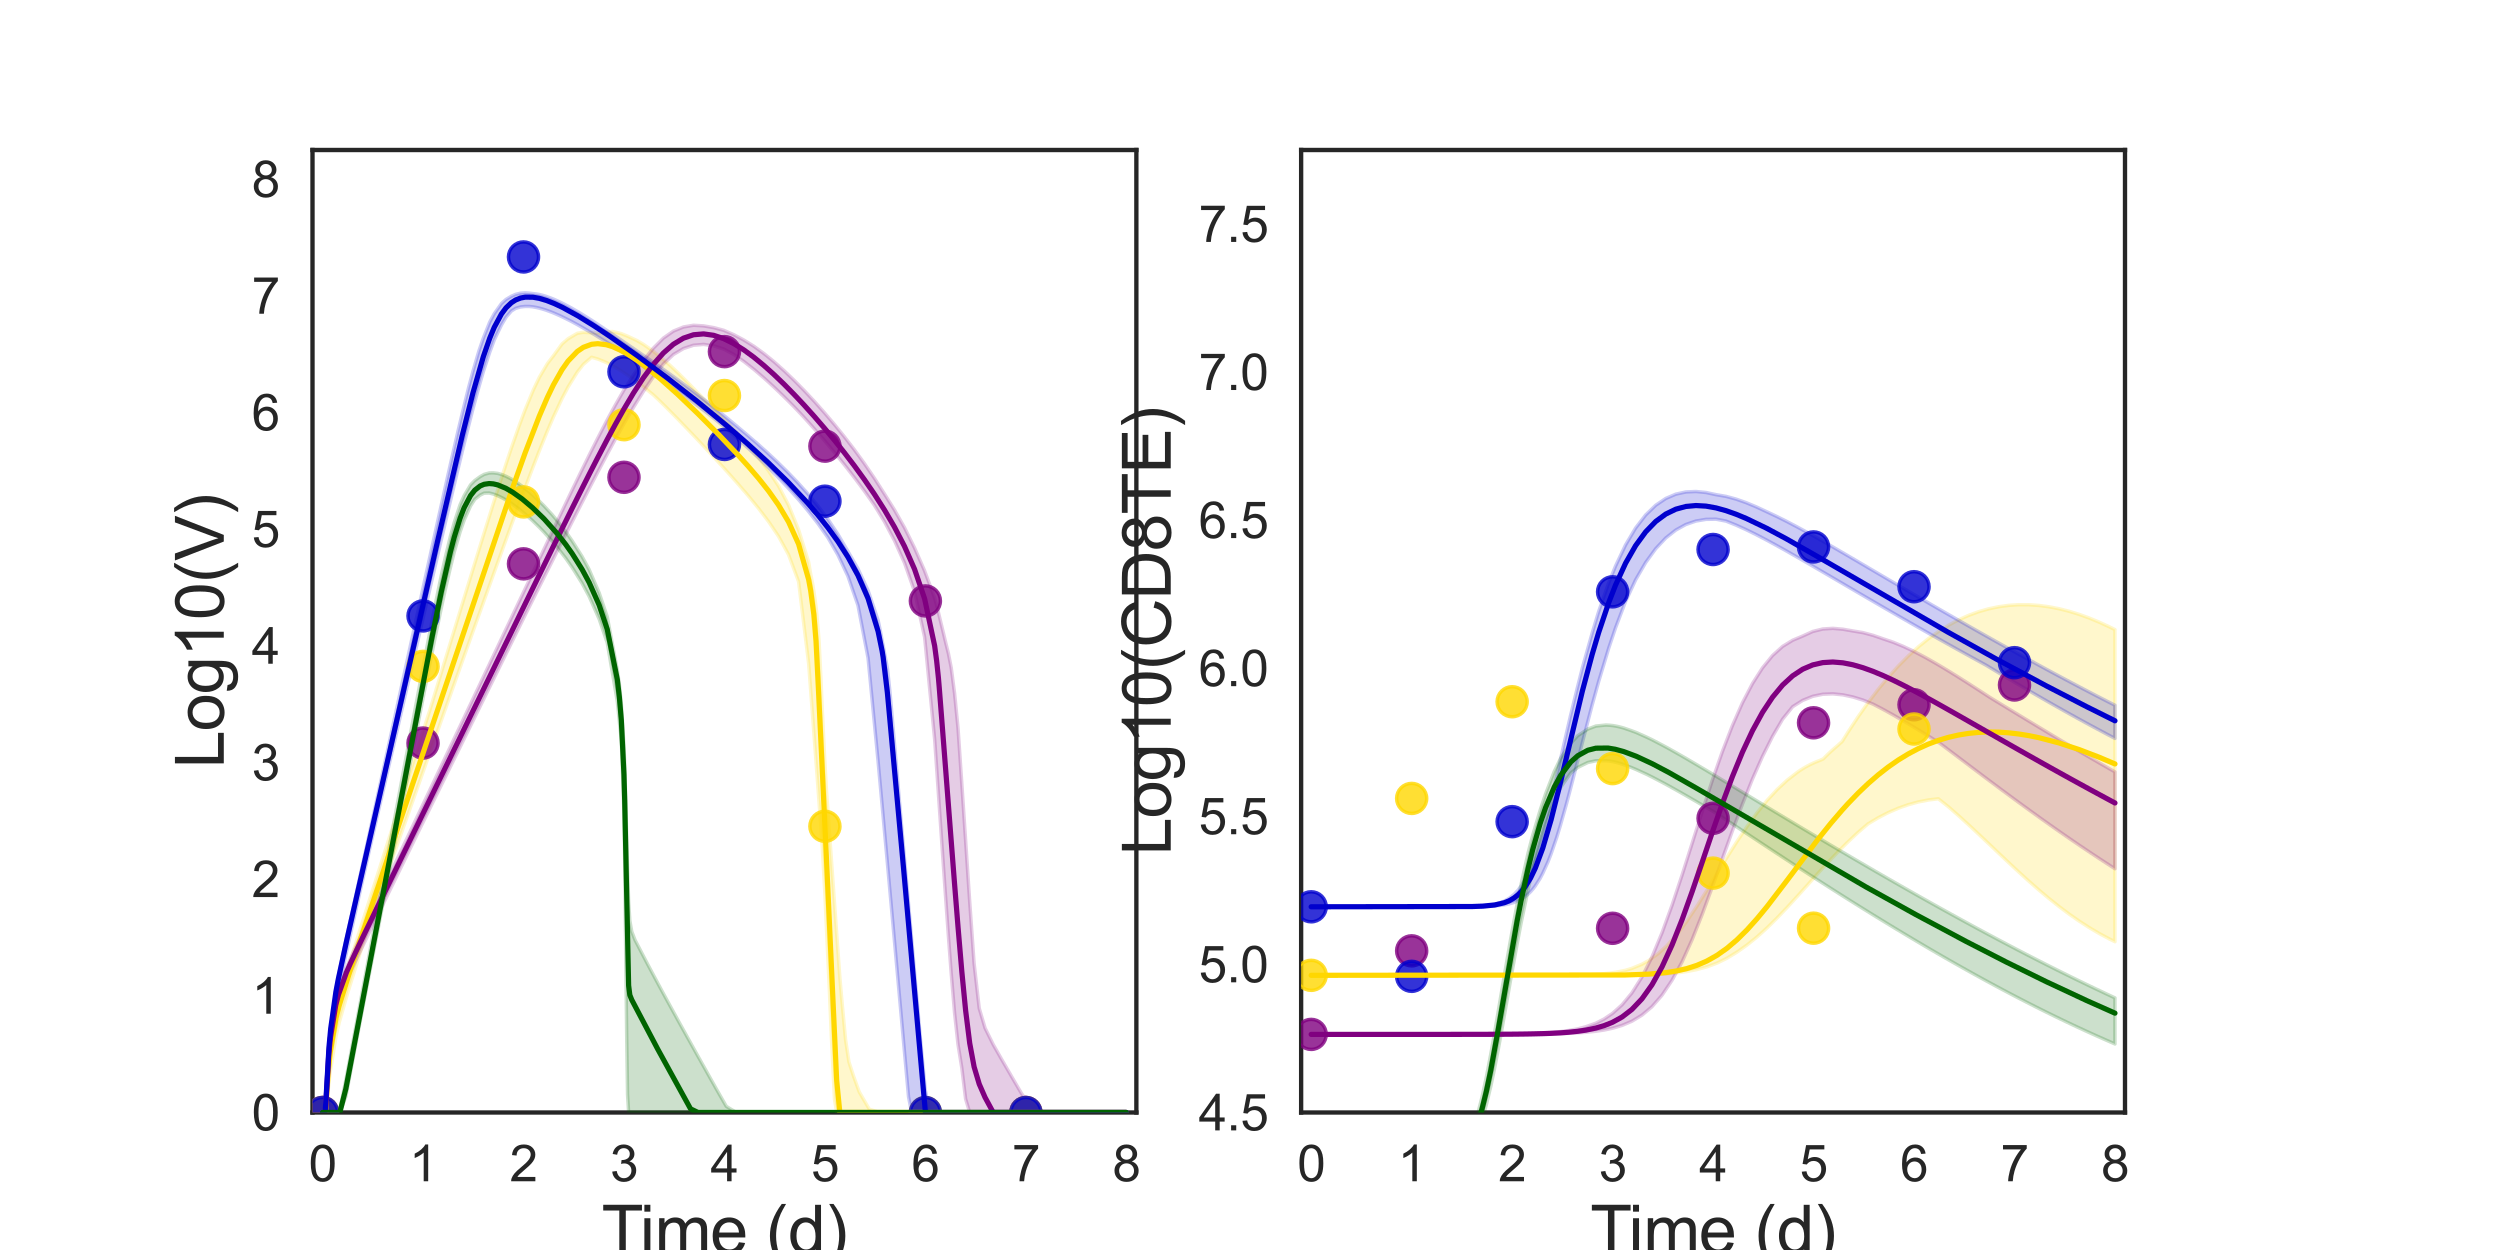 <?xml version="1.0" encoding="utf-8" standalone="no"?>
<!DOCTYPE svg PUBLIC "-//W3C//DTD SVG 1.1//EN"
  "http://www.w3.org/Graphics/SVG/1.1/DTD/svg11.dtd">
<svg xmlns:xlink="http://www.w3.org/1999/xlink" width="720pt" height="360pt" viewBox="0 0 720 360" xmlns="http://www.w3.org/2000/svg" version="1.1">
 <defs>
  <style type="text/css">*{stroke-linejoin: round; stroke-linecap: butt}</style>
 </defs>
 <g id="figure_1">
  <g id="patch_1">
   <path d="M 0 360 
L 720 360 
L 720 0 
L 0 0 
z
" style="fill: #ffffff"/>
  </g>
  <g id="axes_1">
   <g id="patch_2">
    <path d="M 90 320.4 
L 327.273 320.4 
L 327.273 43.2 
L 90 43.2 
z
" style="fill: #ffffff"/>
   </g>
   <g id="matplotlib.axis_1">
    <g id="xtick_1">
     <g id="text_1">
      <!-- 0 -->
      <g style="fill: #262626" transform="translate(88.89 340.207) scale(0.144 -0.144)">
       <defs>
        <path id="ArialMT-30" d="M 266 2259 
Q 266 3072 433 3567 
Q 600 4063 929 4331 
Q 1259 4600 1759 4600 
Q 2128 4600 2406 4451 
Q 2684 4303 2865 4023 
Q 3047 3744 3150 3342 
Q 3253 2941 3253 2259 
Q 3253 1453 3087 958 
Q 2922 463 2592 192 
Q 2263 -78 1759 -78 
Q 1097 -78 719 397 
Q 266 969 266 2259 
z
M 844 2259 
Q 844 1131 1108 757 
Q 1372 384 1759 384 
Q 2147 384 2411 759 
Q 2675 1134 2675 2259 
Q 2675 3391 2411 3762 
Q 2147 4134 1753 4134 
Q 1366 4134 1134 3806 
Q 844 3388 844 2259 
z
" transform="scale(0.016)"/>
       </defs>
       <use xlink:href="#ArialMT-30"/>
      </g>
     </g>
    </g>
    <g id="xtick_2">
     <g id="text_2">
      <!-- 1 -->
      <g style="fill: #262626" transform="translate(117.825 340.207) scale(0.144 -0.144)">
       <defs>
        <path id="ArialMT-31" d="M 2384 0 
L 1822 0 
L 1822 3584 
Q 1619 3391 1289 3197 
Q 959 3003 697 2906 
L 697 3450 
Q 1169 3672 1522 3987 
Q 1875 4303 2022 4600 
L 2384 4600 
L 2384 0 
z
" transform="scale(0.016)"/>
       </defs>
       <use xlink:href="#ArialMT-31"/>
      </g>
     </g>
    </g>
    <g id="xtick_3">
     <g id="text_3">
      <!-- 2 -->
      <g style="fill: #262626" transform="translate(146.761 340.207) scale(0.144 -0.144)">
       <defs>
        <path id="ArialMT-32" d="M 3222 541 
L 3222 0 
L 194 0 
Q 188 203 259 391 
Q 375 700 629 1000 
Q 884 1300 1366 1694 
Q 2113 2306 2375 2664 
Q 2638 3022 2638 3341 
Q 2638 3675 2398 3904 
Q 2159 4134 1775 4134 
Q 1369 4134 1125 3890 
Q 881 3647 878 3216 
L 300 3275 
Q 359 3922 746 4261 
Q 1134 4600 1788 4600 
Q 2447 4600 2831 4234 
Q 3216 3869 3216 3328 
Q 3216 3053 3103 2787 
Q 2991 2522 2730 2228 
Q 2469 1934 1863 1422 
Q 1356 997 1212 845 
Q 1069 694 975 541 
L 3222 541 
z
" transform="scale(0.016)"/>
       </defs>
       <use xlink:href="#ArialMT-32"/>
      </g>
     </g>
    </g>
    <g id="xtick_4">
     <g id="text_4">
      <!-- 3 -->
      <g style="fill: #262626" transform="translate(175.697 340.207) scale(0.144 -0.144)">
       <defs>
        <path id="ArialMT-33" d="M 269 1209 
L 831 1284 
Q 928 806 1161 595 
Q 1394 384 1728 384 
Q 2125 384 2398 659 
Q 2672 934 2672 1341 
Q 2672 1728 2419 1979 
Q 2166 2231 1775 2231 
Q 1616 2231 1378 2169 
L 1441 2663 
Q 1497 2656 1531 2656 
Q 1891 2656 2178 2843 
Q 2466 3031 2466 3422 
Q 2466 3731 2256 3934 
Q 2047 4138 1716 4138 
Q 1388 4138 1169 3931 
Q 950 3725 888 3313 
L 325 3413 
Q 428 3978 793 4289 
Q 1159 4600 1703 4600 
Q 2078 4600 2393 4439 
Q 2709 4278 2876 4000 
Q 3044 3722 3044 3409 
Q 3044 3113 2884 2869 
Q 2725 2625 2413 2481 
Q 2819 2388 3044 2092 
Q 3269 1797 3269 1353 
Q 3269 753 2831 336 
Q 2394 -81 1725 -81 
Q 1122 -81 723 278 
Q 325 638 269 1209 
z
" transform="scale(0.016)"/>
       </defs>
       <use xlink:href="#ArialMT-33"/>
      </g>
     </g>
    </g>
    <g id="xtick_5">
     <g id="text_5">
      <!-- 4 -->
      <g style="fill: #262626" transform="translate(204.632 340.207) scale(0.144 -0.144)">
       <defs>
        <path id="ArialMT-34" d="M 2069 0 
L 2069 1097 
L 81 1097 
L 81 1613 
L 2172 4581 
L 2631 4581 
L 2631 1613 
L 3250 1613 
L 3250 1097 
L 2631 1097 
L 2631 0 
L 2069 0 
z
M 2069 1613 
L 2069 3678 
L 634 1613 
L 2069 1613 
z
" transform="scale(0.016)"/>
       </defs>
       <use xlink:href="#ArialMT-34"/>
      </g>
     </g>
    </g>
    <g id="xtick_6">
     <g id="text_6">
      <!-- 5 -->
      <g style="fill: #262626" transform="translate(233.568 340.207) scale(0.144 -0.144)">
       <defs>
        <path id="ArialMT-35" d="M 266 1200 
L 856 1250 
Q 922 819 1161 601 
Q 1400 384 1738 384 
Q 2144 384 2425 690 
Q 2706 997 2706 1503 
Q 2706 1984 2436 2262 
Q 2166 2541 1728 2541 
Q 1456 2541 1237 2417 
Q 1019 2294 894 2097 
L 366 2166 
L 809 4519 
L 3088 4519 
L 3088 3981 
L 1259 3981 
L 1013 2750 
Q 1425 3038 1878 3038 
Q 2478 3038 2890 2622 
Q 3303 2206 3303 1553 
Q 3303 931 2941 478 
Q 2500 -78 1738 -78 
Q 1113 -78 717 272 
Q 322 622 266 1200 
z
" transform="scale(0.016)"/>
       </defs>
       <use xlink:href="#ArialMT-35"/>
      </g>
     </g>
    </g>
    <g id="xtick_7">
     <g id="text_7">
      <!-- 6 -->
      <g style="fill: #262626" transform="translate(262.504 340.207) scale(0.144 -0.144)">
       <defs>
        <path id="ArialMT-36" d="M 3184 3459 
L 2625 3416 
Q 2550 3747 2413 3897 
Q 2184 4138 1850 4138 
Q 1581 4138 1378 3988 
Q 1113 3794 959 3422 
Q 806 3050 800 2363 
Q 1003 2672 1297 2822 
Q 1591 2972 1913 2972 
Q 2475 2972 2870 2558 
Q 3266 2144 3266 1488 
Q 3266 1056 3080 686 
Q 2894 316 2569 119 
Q 2244 -78 1831 -78 
Q 1128 -78 684 439 
Q 241 956 241 2144 
Q 241 3472 731 4075 
Q 1159 4600 1884 4600 
Q 2425 4600 2770 4297 
Q 3116 3994 3184 3459 
z
M 888 1484 
Q 888 1194 1011 928 
Q 1134 663 1356 523 
Q 1578 384 1822 384 
Q 2178 384 2434 671 
Q 2691 959 2691 1453 
Q 2691 1928 2437 2201 
Q 2184 2475 1800 2475 
Q 1419 2475 1153 2201 
Q 888 1928 888 1484 
z
" transform="scale(0.016)"/>
       </defs>
       <use xlink:href="#ArialMT-36"/>
      </g>
     </g>
    </g>
    <g id="xtick_8">
     <g id="text_8">
      <!-- 7 -->
      <g style="fill: #262626" transform="translate(291.44 340.207) scale(0.144 -0.144)">
       <defs>
        <path id="ArialMT-37" d="M 303 3981 
L 303 4522 
L 3269 4522 
L 3269 4084 
Q 2831 3619 2401 2847 
Q 1972 2075 1738 1259 
Q 1569 684 1522 0 
L 944 0 
Q 953 541 1156 1306 
Q 1359 2072 1739 2783 
Q 2119 3494 2547 3981 
L 303 3981 
z
" transform="scale(0.016)"/>
       </defs>
       <use xlink:href="#ArialMT-37"/>
      </g>
     </g>
    </g>
    <g id="xtick_9">
     <g id="text_9">
      <!-- 8 -->
      <g style="fill: #262626" transform="translate(320.375 340.207) scale(0.144 -0.144)">
       <defs>
        <path id="ArialMT-38" d="M 1131 2484 
Q 781 2613 612 2850 
Q 444 3088 444 3419 
Q 444 3919 803 4259 
Q 1163 4600 1759 4600 
Q 2359 4600 2725 4251 
Q 3091 3903 3091 3403 
Q 3091 3084 2923 2848 
Q 2756 2613 2416 2484 
Q 2838 2347 3058 2040 
Q 3278 1734 3278 1309 
Q 3278 722 2862 322 
Q 2447 -78 1769 -78 
Q 1091 -78 675 323 
Q 259 725 259 1325 
Q 259 1772 486 2073 
Q 713 2375 1131 2484 
z
M 1019 3438 
Q 1019 3113 1228 2906 
Q 1438 2700 1772 2700 
Q 2097 2700 2305 2904 
Q 2513 3109 2513 3406 
Q 2513 3716 2298 3927 
Q 2084 4138 1766 4138 
Q 1444 4138 1231 3931 
Q 1019 3725 1019 3438 
z
M 838 1322 
Q 838 1081 952 856 
Q 1066 631 1291 507 
Q 1516 384 1775 384 
Q 2178 384 2440 643 
Q 2703 903 2703 1303 
Q 2703 1709 2433 1975 
Q 2163 2241 1756 2241 
Q 1359 2241 1098 1978 
Q 838 1716 838 1322 
z
" transform="scale(0.016)"/>
       </defs>
       <use xlink:href="#ArialMT-38"/>
      </g>
     </g>
    </g>
    <g id="text_10">
     <!-- Time (d) -->
     <g style="fill: #262626" transform="translate(173.266 361.046) scale(0.192 -0.192)">
      <defs>
       <path id="ArialMT-54" d="M 1659 0 
L 1659 4041 
L 150 4041 
L 150 4581 
L 3781 4581 
L 3781 4041 
L 2266 4041 
L 2266 0 
L 1659 0 
z
" transform="scale(0.016)"/>
       <path id="ArialMT-69" d="M 425 3934 
L 425 4581 
L 988 4581 
L 988 3934 
L 425 3934 
z
M 425 0 
L 425 3319 
L 988 3319 
L 988 0 
L 425 0 
z
" transform="scale(0.016)"/>
       <path id="ArialMT-6d" d="M 422 0 
L 422 3319 
L 925 3319 
L 925 2853 
Q 1081 3097 1340 3245 
Q 1600 3394 1931 3394 
Q 2300 3394 2536 3241 
Q 2772 3088 2869 2813 
Q 3263 3394 3894 3394 
Q 4388 3394 4653 3120 
Q 4919 2847 4919 2278 
L 4919 0 
L 4359 0 
L 4359 2091 
Q 4359 2428 4304 2576 
Q 4250 2725 4106 2815 
Q 3963 2906 3769 2906 
Q 3419 2906 3187 2673 
Q 2956 2441 2956 1928 
L 2956 0 
L 2394 0 
L 2394 2156 
Q 2394 2531 2256 2718 
Q 2119 2906 1806 2906 
Q 1569 2906 1367 2781 
Q 1166 2656 1075 2415 
Q 984 2175 984 1722 
L 984 0 
L 422 0 
z
" transform="scale(0.016)"/>
       <path id="ArialMT-65" d="M 2694 1069 
L 3275 997 
Q 3138 488 2766 206 
Q 2394 -75 1816 -75 
Q 1088 -75 661 373 
Q 234 822 234 1631 
Q 234 2469 665 2931 
Q 1097 3394 1784 3394 
Q 2450 3394 2872 2941 
Q 3294 2488 3294 1666 
Q 3294 1616 3291 1516 
L 816 1516 
Q 847 969 1125 678 
Q 1403 388 1819 388 
Q 2128 388 2347 550 
Q 2566 713 2694 1069 
z
M 847 1978 
L 2700 1978 
Q 2663 2397 2488 2606 
Q 2219 2931 1791 2931 
Q 1403 2931 1139 2672 
Q 875 2413 847 1978 
z
" transform="scale(0.016)"/>
       <path id="ArialMT-20" transform="scale(0.016)"/>
       <path id="ArialMT-28" d="M 1497 -1347 
Q 1031 -759 709 28 
Q 388 816 388 1659 
Q 388 2403 628 3084 
Q 909 3875 1497 4659 
L 1900 4659 
Q 1522 4009 1400 3731 
Q 1209 3300 1100 2831 
Q 966 2247 966 1656 
Q 966 153 1900 -1347 
L 1497 -1347 
z
" transform="scale(0.016)"/>
       <path id="ArialMT-64" d="M 2575 0 
L 2575 419 
Q 2259 -75 1647 -75 
Q 1250 -75 917 144 
Q 584 363 401 755 
Q 219 1147 219 1656 
Q 219 2153 384 2558 
Q 550 2963 881 3178 
Q 1213 3394 1622 3394 
Q 1922 3394 2156 3267 
Q 2391 3141 2538 2938 
L 2538 4581 
L 3097 4581 
L 3097 0 
L 2575 0 
z
M 797 1656 
Q 797 1019 1065 703 
Q 1334 388 1700 388 
Q 2069 388 2326 689 
Q 2584 991 2584 1609 
Q 2584 2291 2321 2609 
Q 2059 2928 1675 2928 
Q 1300 2928 1048 2622 
Q 797 2316 797 1656 
z
" transform="scale(0.016)"/>
       <path id="ArialMT-29" d="M 791 -1347 
L 388 -1347 
Q 1322 153 1322 1656 
Q 1322 2244 1188 2822 
Q 1081 3291 891 3722 
Q 769 4003 388 4659 
L 791 4659 
Q 1378 3875 1659 3084 
Q 1900 2403 1900 1659 
Q 1900 816 1576 28 
Q 1253 -759 791 -1347 
z
" transform="scale(0.016)"/>
      </defs>
      <use xlink:href="#ArialMT-54"/>
      <use xlink:href="#ArialMT-69" x="57.334"/>
      <use xlink:href="#ArialMT-6d" x="79.551"/>
      <use xlink:href="#ArialMT-65" x="162.852"/>
      <use xlink:href="#ArialMT-20" x="218.467"/>
      <use xlink:href="#ArialMT-28" x="246.25"/>
      <use xlink:href="#ArialMT-64" x="279.551"/>
      <use xlink:href="#ArialMT-29" x="335.166"/>
     </g>
    </g>
   </g>
   <g id="matplotlib.axis_2">
    <g id="ytick_1">
     <g id="text_11">
      <!-- 0 -->
      <g style="fill: #262626" transform="translate(72.492 325.554) scale(0.144 -0.144)">
       <use xlink:href="#ArialMT-30"/>
      </g>
     </g>
    </g>
    <g id="ytick_2">
     <g id="text_12">
      <!-- 1 -->
      <g style="fill: #262626" transform="translate(72.492 291.954) scale(0.144 -0.144)">
       <use xlink:href="#ArialMT-31"/>
      </g>
     </g>
    </g>
    <g id="ytick_3">
     <g id="text_13">
      <!-- 2 -->
      <g style="fill: #262626" transform="translate(72.492 258.354) scale(0.144 -0.144)">
       <use xlink:href="#ArialMT-32"/>
      </g>
     </g>
    </g>
    <g id="ytick_4">
     <g id="text_14">
      <!-- 3 -->
      <g style="fill: #262626" transform="translate(72.492 224.754) scale(0.144 -0.144)">
       <use xlink:href="#ArialMT-33"/>
      </g>
     </g>
    </g>
    <g id="ytick_5">
     <g id="text_15">
      <!-- 4 -->
      <g style="fill: #262626" transform="translate(72.492 191.154) scale(0.144 -0.144)">
       <use xlink:href="#ArialMT-34"/>
      </g>
     </g>
    </g>
    <g id="ytick_6">
     <g id="text_16">
      <!-- 5 -->
      <g style="fill: #262626" transform="translate(72.492 157.554) scale(0.144 -0.144)">
       <use xlink:href="#ArialMT-35"/>
      </g>
     </g>
    </g>
    <g id="ytick_7">
     <g id="text_17">
      <!-- 6 -->
      <g style="fill: #262626" transform="translate(72.492 123.954) scale(0.144 -0.144)">
       <use xlink:href="#ArialMT-36"/>
      </g>
     </g>
    </g>
    <g id="ytick_8">
     <g id="text_18">
      <!-- 7 -->
      <g style="fill: #262626" transform="translate(72.492 90.354) scale(0.144 -0.144)">
       <use xlink:href="#ArialMT-37"/>
      </g>
     </g>
    </g>
    <g id="ytick_9">
     <g id="text_19">
      <!-- 8 -->
      <g style="fill: #262626" transform="translate(72.492 56.754) scale(0.144 -0.144)">
       <use xlink:href="#ArialMT-38"/>
      </g>
     </g>
    </g>
    <g id="text_20">
     <!-- Log10(V) -->
     <g style="fill: #262626" transform="translate(64.451 221.289) rotate(-90) scale(0.192 -0.192)">
      <defs>
       <path id="ArialMT-4c" d="M 469 0 
L 469 4581 
L 1075 4581 
L 1075 541 
L 3331 541 
L 3331 0 
L 469 0 
z
" transform="scale(0.016)"/>
       <path id="ArialMT-6f" d="M 213 1659 
Q 213 2581 725 3025 
Q 1153 3394 1769 3394 
Q 2453 3394 2887 2945 
Q 3322 2497 3322 1706 
Q 3322 1066 3130 698 
Q 2938 331 2570 128 
Q 2203 -75 1769 -75 
Q 1072 -75 642 372 
Q 213 819 213 1659 
z
M 791 1659 
Q 791 1022 1069 705 
Q 1347 388 1769 388 
Q 2188 388 2466 706 
Q 2744 1025 2744 1678 
Q 2744 2294 2464 2611 
Q 2184 2928 1769 2928 
Q 1347 2928 1069 2612 
Q 791 2297 791 1659 
z
" transform="scale(0.016)"/>
       <path id="ArialMT-67" d="M 319 -275 
L 866 -356 
Q 900 -609 1056 -725 
Q 1266 -881 1628 -881 
Q 2019 -881 2231 -725 
Q 2444 -569 2519 -288 
Q 2563 -116 2559 434 
Q 2191 0 1641 0 
Q 956 0 581 494 
Q 206 988 206 1678 
Q 206 2153 378 2554 
Q 550 2956 876 3175 
Q 1203 3394 1644 3394 
Q 2231 3394 2613 2919 
L 2613 3319 
L 3131 3319 
L 3131 450 
Q 3131 -325 2973 -648 
Q 2816 -972 2473 -1159 
Q 2131 -1347 1631 -1347 
Q 1038 -1347 672 -1080 
Q 306 -813 319 -275 
z
M 784 1719 
Q 784 1066 1043 766 
Q 1303 466 1694 466 
Q 2081 466 2343 764 
Q 2606 1063 2606 1700 
Q 2606 2309 2336 2618 
Q 2066 2928 1684 2928 
Q 1309 2928 1046 2623 
Q 784 2319 784 1719 
z
" transform="scale(0.016)"/>
       <path id="ArialMT-56" d="M 1803 0 
L 28 4581 
L 684 4581 
L 1875 1253 
Q 2019 853 2116 503 
Q 2222 878 2363 1253 
L 3600 4581 
L 4219 4581 
L 2425 0 
L 1803 0 
z
" transform="scale(0.016)"/>
      </defs>
      <use xlink:href="#ArialMT-4c"/>
      <use xlink:href="#ArialMT-6f" x="55.615"/>
      <use xlink:href="#ArialMT-67" x="111.23"/>
      <use xlink:href="#ArialMT-31" x="166.846"/>
      <use xlink:href="#ArialMT-30" x="222.461"/>
      <use xlink:href="#ArialMT-28" x="278.076"/>
      <use xlink:href="#ArialMT-56" x="311.377"/>
      <use xlink:href="#ArialMT-29" x="378.076"/>
     </g>
    </g>
   </g>
   <g id="patch_3">
    <path d="M 90 320.4 
L 90 43.2 
" style="fill: none; stroke: #262626; stroke-width: 1.25; stroke-linejoin: miter; stroke-linecap: square"/>
   </g>
   <g id="patch_4">
    <path d="M 327.273 320.4 
L 327.273 43.2 
" style="fill: none; stroke: #262626; stroke-width: 1.25; stroke-linejoin: miter; stroke-linecap: square"/>
   </g>
   <g id="patch_5">
    <path d="M 90 320.4 
L 327.273 320.4 
" style="fill: none; stroke: #262626; stroke-width: 1.25; stroke-linejoin: miter; stroke-linecap: square"/>
   </g>
   <g id="patch_6">
    <path d="M 90 43.2 
L 327.273 43.2 
" style="fill: none; stroke: #262626; stroke-width: 1.25; stroke-linejoin: miter; stroke-linecap: square"/>
   </g>
   <g id="PolyCollection_1">
    <defs>
     <path id="m4baec311d7" d="M 92.894 -39.6 
L 92.894 -39.6 
L 92.894 -39.6 
L 92.897 -39.6 
L 92.929 -39.6 
L 93.072 -39.6 
L 93.168 -39.6 
L 93.517 -39.6 
L 93.746 -39.6 
L 94.512 -45.88 
L 95.065 -51.082 
L 96.813 -61.739 
L 97.693 -65.524 
L 100.07 -73.809 
L 101.154 -77.321 
L 103.45 -84.692 
L 104.683 -88.627 
L 106.955 -95.707 
L 108.316 -99.54 
L 110.606 -106.002 
L 112.066 -110.112 
L 114.349 -116.554 
L 115.884 -120.879 
L 118.163 -127.307 
L 119.754 -131.791 
L 122.266 -138.887 
L 123.832 -143.301 
L 126.001 -149.414 
L 127.632 -154.009 
L 129.999 -160.685 
L 131.62 -165.252 
L 133.807 -171.409 
L 135.466 -176.048 
L 137.816 -182.601 
L 139.453 -187.165 
L 141.632 -193.219 
L 143.302 -197.862 
L 145.637 -204.299 
L 147.295 -208.859 
L 149.525 -214.912 
L 151.224 -219.492 
L 153.635 -225.82 
L 155.342 -230.206 
L 157.643 -235.868 
L 159.391 -239.932 
L 161.857 -245.201 
L 163.602 -248.52 
L 166.265 -252.827 
L 168.014 -255.059 
L 170.38 -257.102 
L 172.175 -256.596 
L 174.619 -255.604 
L 176.412 -254.663 
L 178.914 -253.171 
L 180.739 -251.94 
L 183.364 -250.058 
L 185.254 -248.6 
L 188.094 -246.328 
L 190.088 -244.444 
L 192.981 -241.565 
L 195.272 -239.235 
L 198.165 -236.241 
L 201.059 -233.199 
L 203.952 -230.108 
L 206.846 -226.975 
L 209.74 -223.786 
L 212.633 -220.527 
L 215.527 -217.172 
L 218.42 -213.63 
L 221.314 -209.825 
L 224.207 -205.536 
L 227.101 -200.258 
L 229.994 -192.486 
L 232.888 -168.905 
L 233.467 -161.264 
L 234.045 -153.573 
L 234.381 -149.094 
L 234.814 -143.306 
L 235.015 -140.618 
L 235.134 -139.033 
L 235.184 -138.356 
L 235.209 -138.023 
L 235.218 -137.906 
L 235.222 -137.856 
L 235.224 -137.828 
L 235.224 -137.826 
L 235.225 -137.811 
L 235.228 -137.776 
L 235.231 -137.736 
L 235.242 -137.582 
L 235.274 -137.161 
L 235.359 -136.014 
L 235.661 -131.949 
L 235.895 -128.787 
L 236.443 -121.399 
L 236.807 -116.075 
L 237.546 -103.025 
L 238.022 -92.597 
L 238.87 -74.537 
L 239.436 -61.381 
L 240.329 -43.453 
L 240.964 -39.6 
L 241.875 -39.6 
L 242.57 -39.6 
L 243.532 -39.6 
L 244.494 -39.6 
L 245.8 -39.6 
L 247.467 -39.6 
L 250.36 -39.6 
L 253.254 -39.6 
L 256.148 -39.6 
L 259.041 -39.6 
L 261.935 -39.6 
L 264.828 -39.6 
L 267.722 -39.6 
L 270.615 -39.6 
L 273.509 -39.6 
L 276.403 -39.6 
L 279.296 -39.6 
L 282.19 -39.6 
L 285.083 -39.6 
L 287.977 -39.6 
L 290.87 -39.6 
L 293.764 -39.6 
L 296.658 -39.6 
L 299.551 -39.6 
L 302.445 -39.6 
L 305.338 -39.6 
L 308.232 -39.6 
L 311.125 -39.6 
L 314.019 -39.6 
L 316.913 -39.6 
L 319.806 -39.6 
L 322.7 -39.6 
L 324.379 -39.6 
L 324.379 -39.6 
L 324.379 -39.6 
L 322.7 -39.6 
L 319.806 -39.6 
L 316.913 -39.6 
L 314.019 -39.6 
L 311.125 -39.6 
L 308.232 -39.6 
L 305.338 -39.6 
L 302.445 -39.6 
L 299.551 -39.6 
L 296.658 -39.6 
L 293.764 -39.6 
L 290.87 -39.6 
L 287.977 -39.6 
L 285.083 -39.6 
L 282.19 -39.6 
L 279.296 -39.6 
L 276.403 -39.6 
L 273.509 -39.6 
L 270.615 -39.6 
L 267.722 -39.6 
L 264.828 -39.6 
L 261.935 -39.6 
L 259.041 -39.6 
L 256.148 -39.6 
L 253.254 -39.6 
L 250.36 -40.552 
L 247.467 -45.513 
L 245.8 -50.139 
L 244.494 -54.145 
L 243.532 -60.499 
L 242.57 -70.671 
L 241.875 -78.533 
L 240.964 -91.109 
L 240.329 -99.991 
L 239.436 -112.524 
L 238.87 -120.483 
L 238.022 -132.365 
L 237.546 -140.783 
L 236.807 -155.822 
L 236.443 -164.347 
L 235.895 -175.23 
L 235.661 -178.226 
L 235.359 -181.681 
L 235.274 -182.732 
L 235.242 -183.119 
L 235.231 -183.261 
L 235.228 -183.298 
L 235.225 -183.33 
L 235.224 -183.344 
L 235.224 -183.345 
L 235.222 -183.371 
L 235.218 -183.416 
L 235.209 -183.524 
L 235.184 -183.763 
L 235.134 -184.185 
L 235.015 -185.17 
L 234.814 -186.843 
L 234.381 -189.759 
L 234.045 -191.85 
L 233.467 -194.718 
L 232.888 -198.131 
L 229.994 -207.428 
L 227.101 -214.545 
L 224.207 -220.05 
L 221.314 -224.453 
L 218.42 -228.262 
L 215.527 -231.719 
L 212.633 -234.954 
L 209.74 -238.04 
L 206.846 -241.018 
L 203.952 -243.908 
L 201.059 -246.759 
L 198.165 -249.753 
L 195.272 -252.621 
L 192.981 -254.771 
L 190.088 -257.294 
L 188.094 -258.881 
L 185.254 -260.87 
L 183.364 -261.97 
L 180.739 -263.185 
L 178.914 -263.925 
L 176.412 -264.528 
L 174.619 -264.515 
L 172.175 -264.087 
L 170.38 -264.163 
L 168.014 -264.296 
L 166.265 -264.016 
L 163.602 -262.446 
L 161.857 -260.942 
L 159.391 -257.554 
L 157.643 -255.279 
L 155.342 -251.369 
L 153.635 -247.801 
L 151.224 -241.97 
L 149.525 -237.407 
L 147.295 -231.033 
L 145.637 -226.055 
L 143.302 -218.83 
L 141.632 -213.547 
L 139.453 -206.575 
L 137.816 -201.29 
L 135.466 -193.664 
L 133.807 -188.251 
L 131.62 -181.107 
L 129.999 -175.803 
L 127.632 -168.059 
L 126.001 -162.7 
L 123.832 -155.609 
L 122.266 -150.699 
L 119.754 -142.778 
L 118.163 -137.783 
L 115.884 -130.607 
L 114.349 -125.791 
L 112.066 -118.599 
L 110.606 -114.022 
L 108.316 -106.809 
L 106.955 -102.54 
L 104.683 -95.387 
L 103.45 -91.52 
L 101.154 -84.271 
L 100.07 -80.772 
L 97.693 -72.503 
L 96.813 -68.403 
L 95.065 -57.86 
L 94.512 -51.84 
L 93.746 -39.863 
L 93.517 -39.6 
L 93.168 -39.6 
L 93.072 -39.6 
L 92.929 -39.6 
L 92.897 -39.6 
L 92.894 -39.6 
L 92.894 -39.6 
z
" style="stroke: #ffd700; stroke-opacity: 0.2"/>
    </defs>
    <g clip-path="url(#pb5de3879e1)">
     <use xlink:href="#m4baec311d7" x="0" y="360" style="fill: #ffd700; fill-opacity: 0.2; stroke: #ffd700; stroke-opacity: 0.2"/>
    </g>
   </g>
   <g id="PolyCollection_2">
    <defs>
     <path id="m983d58e557" d="M 92.894 -39.6 
L 92.894 -39.6 
L 92.894 -39.6 
L 92.897 -39.6 
L 92.929 -39.6 
L 93.092 -39.6 
L 93.197 -39.6 
L 93.595 -39.6 
L 93.84 -40.097 
L 94.667 -53.551 
L 95.165 -58.932 
L 96.687 -68.26 
L 97.484 -71.194 
L 99.775 -77.481 
L 100.861 -79.926 
L 103.754 -86.067 
L 105.055 -88.75 
L 107.948 -94.706 
L 109.348 -97.573 
L 112.242 -103.515 
L 113.745 -106.591 
L 116.638 -112.532 
L 118.28 -115.893 
L 121.174 -121.834 
L 122.907 -125.356 
L 125.801 -131.237 
L 127.608 -134.899 
L 130.501 -140.78 
L 132.371 -144.568 
L 135.264 -150.448 
L 137.185 -154.34 
L 140.079 -160.22 
L 142.043 -164.198 
L 144.937 -170.075 
L 146.937 -174.125 
L 149.831 -179.996 
L 151.863 -184.106 
L 154.757 -189.883 
L 156.821 -193.982 
L 159.714 -199.723 
L 161.813 -203.874 
L 164.707 -209.577 
L 166.855 -213.787 
L 169.749 -219.413 
L 171.978 -223.701 
L 174.872 -229.177 
L 177.236 -233.545 
L 179.695 -237.956 
L 182.417 -242.631 
L 185.263 -247.213 
L 188.156 -251.454 
L 191.05 -255.168 
L 193.943 -257.893 
L 196.837 -259.613 
L 199.73 -260.57 
L 202.624 -260.811 
L 205.518 -260.416 
L 208.411 -259.476 
L 211.305 -257.935 
L 214.198 -255.91 
L 217.092 -253.639 
L 219.985 -251.168 
L 222.879 -248.531 
L 225.773 -245.755 
L 228.666 -242.858 
L 231.56 -239.79 
L 234.453 -236.571 
L 237.347 -233.238 
L 240.24 -229.787 
L 243.134 -226.211 
L 246.028 -222.492 
L 248.921 -218.605 
L 251.815 -214.513 
L 254.708 -209.78 
L 257.602 -204.309 
L 260.495 -197.885 
L 263.389 -189.654 
L 266.283 -176.523 
L 269.176 -147.112 
L 269.755 -138.748 
L 270.265 -131.388 
L 270.464 -128.499 
L 270.469 -128.423 
L 270.522 -127.665 
L 270.585 -126.749 
L 270.662 -125.622 
L 270.74 -124.494 
L 270.874 -122.547 
L 271.157 -118.435 
L 271.711 -110.468 
L 272.316 -101.856 
L 273.132 -90.484 
L 273.948 -79.694 
L 274.92 -68.221 
L 275.909 -59.198 
L 277.003 -52.417 
L 278.096 -43.51 
L 279.278 -39.6 
L 280.541 -39.6 
L 282.018 -39.6 
L 283.696 -39.6 
L 286.05 -39.6 
L 288.458 -39.6 
L 291.289 -39.6 
L 294.121 -39.6 
L 297.015 -39.6 
L 299.909 -39.6 
L 302.802 -39.6 
L 305.696 -39.6 
L 308.589 -39.6 
L 311.483 -39.6 
L 314.376 -39.6 
L 317.27 -39.6 
L 320.164 -39.6 
L 323.057 -39.6 
L 324.379 -39.6 
L 324.379 -39.6 
L 324.379 -39.6 
L 323.057 -39.6 
L 320.164 -39.6 
L 317.27 -39.6 
L 314.376 -39.6 
L 311.483 -39.6 
L 308.589 -39.6 
L 305.696 -39.6 
L 302.802 -39.6 
L 299.909 -39.6 
L 297.015 -40.918 
L 294.121 -45.198 
L 291.289 -50.056 
L 288.458 -54.936 
L 286.05 -59.163 
L 283.696 -63.929 
L 282.018 -69.602 
L 280.541 -82.52 
L 279.278 -100.248 
L 278.096 -117.981 
L 277.003 -134.281 
L 275.909 -150.347 
L 274.92 -160.293 
L 273.948 -167.719 
L 273.132 -171.839 
L 272.316 -175.103 
L 271.711 -177.654 
L 271.157 -179.933 
L 270.874 -181.097 
L 270.74 -181.648 
L 270.662 -181.967 
L 270.585 -182.286 
L 270.522 -182.545 
L 270.469 -182.759 
L 270.464 -182.781 
L 270.265 -183.6 
L 269.755 -185.697 
L 269.176 -187.787 
L 266.283 -195.616 
L 263.389 -202.214 
L 260.495 -208.056 
L 257.602 -213.16 
L 254.708 -217.781 
L 251.815 -222.298 
L 248.921 -226.545 
L 246.028 -230.521 
L 243.134 -234.277 
L 240.24 -237.846 
L 237.347 -241.249 
L 234.453 -244.495 
L 231.56 -247.587 
L 228.666 -250.521 
L 225.773 -253.283 
L 222.879 -255.856 
L 219.985 -258.209 
L 217.092 -260.305 
L 214.198 -262.091 
L 211.305 -263.623 
L 208.411 -264.886 
L 205.518 -265.652 
L 202.624 -266.151 
L 199.73 -266.325 
L 196.837 -265.833 
L 193.943 -264.648 
L 191.05 -262.629 
L 188.156 -259.719 
L 185.263 -256.151 
L 182.417 -251.978 
L 179.695 -247.675 
L 177.236 -243.4 
L 174.872 -239.071 
L 171.978 -233.48 
L 169.749 -229.057 
L 166.855 -223.163 
L 164.707 -218.731 
L 161.813 -212.687 
L 159.714 -208.276 
L 156.821 -202.157 
L 154.757 -197.812 
L 151.863 -191.724 
L 149.831 -187.45 
L 146.937 -181.346 
L 144.937 -177.132 
L 142.043 -171.021 
L 140.079 -166.881 
L 137.185 -160.765 
L 135.264 -156.715 
L 132.371 -150.597 
L 130.501 -146.656 
L 127.608 -140.536 
L 125.801 -136.728 
L 122.907 -130.607 
L 121.174 -126.954 
L 118.28 -120.832 
L 116.638 -117.374 
L 113.745 -111.251 
L 112.242 -108.087 
L 109.348 -101.965 
L 107.948 -99.017 
L 105.055 -92.889 
L 103.754 -90.133 
L 100.861 -83.808 
L 99.775 -81.22 
L 97.484 -74.574 
L 96.687 -71.306 
L 95.165 -61.758 
L 94.667 -56.321 
L 93.84 -42.212 
L 93.595 -39.678 
L 93.197 -39.6 
L 93.092 -39.6 
L 92.929 -39.6 
L 92.897 -39.6 
L 92.894 -39.6 
L 92.894 -39.6 
z
" style="stroke: #800080; stroke-opacity: 0.2"/>
    </defs>
    <g clip-path="url(#pb5de3879e1)">
     <use xlink:href="#m983d58e557" x="0" y="360" style="fill: #800080; fill-opacity: 0.2; stroke: #800080; stroke-opacity: 0.2"/>
    </g>
   </g>
   <g id="PolyCollection_3">
    <defs>
     <path id="m87211b257e" d="M 92.894 -39.6 
L 92.894 -39.6 
L 92.894 -39.6 
L 92.897 -39.6 
L 92.93 -39.6 
L 93.101 -39.6 
L 93.211 -39.6 
L 93.631 -39.6 
L 93.884 -40.856 
L 94.744 -54.259 
L 95.249 -60.13 
L 96.737 -70.733 
L 97.428 -74.66 
L 99.016 -82.267 
L 99.838 -85.999 
L 101.443 -93.188 
L 102.369 -97.306 
L 103.991 -104.536 
L 104.998 -108.971 
L 106.623 -116.157 
L 107.691 -120.822 
L 109.315 -127.836 
L 110.43 -132.647 
L 112.046 -139.629 
L 113.194 -144.583 
L 114.961 -152.225 
L 116.089 -157.097 
L 117.643 -163.803 
L 118.815 -168.858 
L 120.508 -176.168 
L 121.676 -181.207 
L 123.258 -188.02 
L 124.455 -193.172 
L 126.159 -200.497 
L 127.347 -205.589 
L 128.947 -212.413 
L 130.165 -217.581 
L 131.895 -224.841 
L 133.118 -229.912 
L 134.989 -237.451 
L 136.209 -242.234 
L 137.915 -248.512 
L 139.194 -252.942 
L 141.057 -258.604 
L 142.354 -262.102 
L 144.416 -266.397 
L 145.738 -268.638 
L 147.282 -270.437 
L 148.514 -271.196 
L 149.905 -271.594 
L 151.297 -271.747 
L 152.45 -271.735 
L 153.472 -271.629 
L 154.494 -271.445 
L 155.34 -271.25 
L 156.073 -271.045 
L 156.82 -270.823 
L 157.441 -270.616 
L 158.823 -270.102 
L 159.582 -269.796 
L 161.104 -269.131 
L 161.989 -268.72 
L 163.61 -267.922 
L 164.621 -267.402 
L 166.368 -266.457 
L 167.532 -265.799 
L 169.575 -264.602 
L 170.988 -263.76 
L 173.786 -262.029 
L 175.689 -260.828 
L 178.583 -258.952 
L 180.549 -257.657 
L 183.443 -255.715 
L 186.337 -253.734 
L 189.23 -251.717 
L 192.124 -249.662 
L 195.017 -247.569 
L 197.911 -245.434 
L 200.804 -243.254 
L 203.698 -241.027 
L 206.592 -238.699 
L 209.485 -236.286 
L 212.379 -233.738 
L 215.272 -231.106 
L 218.166 -228.393 
L 221.059 -225.588 
L 223.953 -222.671 
L 226.847 -219.619 
L 229.74 -216.402 
L 232.634 -212.973 
L 235.527 -209.268 
L 238.421 -205.187 
L 241.314 -200.193 
L 244.208 -194.042 
L 247.102 -185.635 
L 249.995 -170.518 
L 252.889 -140.713 
L 253.467 -134.4 
L 254.046 -128.088 
L 254.343 -124.847 
L 255.252 -114.888 
L 255.31 -114.26 
L 255.423 -113.015 
L 255.451 -112.704 
L 255.468 -112.518 
L 255.469 -112.51 
L 255.475 -112.436 
L 255.492 -112.257 
L 255.505 -112.11 
L 255.531 -111.826 
L 255.557 -111.542 
L 255.756 -109.347 
L 256.298 -103.389 
L 256.703 -98.932 
L 257.642 -88.556 
L 258.242 -81.911 
L 259.483 -68.169 
L 260.243 -59.747 
L 261.655 -44.14 
L 262.536 -39.6 
L 264.021 -39.6 
L 264.995 -39.6 
L 266.501 -39.6 
L 267.549 -39.6 
L 269.08 -39.6 
L 270.228 -39.6 
L 271.944 -39.6 
L 273.66 -39.6 
L 276.111 -39.6 
L 278.639 -39.6 
L 281.533 -39.6 
L 284.427 -39.6 
L 287.32 -39.6 
L 290.214 -39.6 
L 293.107 -39.6 
L 296.001 -39.6 
L 298.894 -39.6 
L 301.788 -39.6 
L 304.681 -39.6 
L 307.575 -39.6 
L 310.469 -39.6 
L 313.362 -39.6 
L 316.256 -39.6 
L 319.149 -39.6 
L 322.043 -39.6 
L 324.379 -39.6 
L 324.379 -39.6 
L 324.379 -39.6 
L 322.043 -39.6 
L 319.149 -39.6 
L 316.256 -39.6 
L 313.362 -39.6 
L 310.469 -39.6 
L 307.575 -39.6 
L 304.681 -39.6 
L 301.788 -39.6 
L 298.894 -39.6 
L 296.001 -39.6 
L 293.107 -39.6 
L 290.214 -39.6 
L 287.32 -39.6 
L 284.427 -39.6 
L 281.533 -39.6 
L 278.639 -39.6 
L 276.111 -39.6 
L 273.66 -39.6 
L 271.944 -39.6 
L 270.228 -39.6 
L 269.08 -39.6 
L 267.549 -40.889 
L 266.501 -45.918 
L 264.995 -61.756 
L 264.021 -72.83 
L 262.536 -89.679 
L 261.655 -99.647 
L 260.243 -115.541 
L 259.483 -124.054 
L 258.242 -138.485 
L 257.642 -145.414 
L 256.703 -156.206 
L 256.298 -160.808 
L 255.756 -165.961 
L 255.557 -167.588 
L 255.531 -167.725 
L 255.505 -167.862 
L 255.492 -167.933 
L 255.475 -168.019 
L 255.469 -168.055 
L 255.468 -168.058 
L 255.451 -168.148 
L 255.423 -168.298 
L 255.31 -168.899 
L 255.252 -169.201 
L 254.343 -174.061 
L 254.046 -175.6 
L 253.467 -178.669 
L 252.889 -181.387 
L 249.995 -189.98 
L 247.102 -196.184 
L 244.208 -201.2 
L 241.314 -206.147 
L 238.421 -210.502 
L 235.527 -214.344 
L 232.634 -217.825 
L 229.74 -221.038 
L 226.847 -224.044 
L 223.953 -226.886 
L 221.059 -229.593 
L 218.166 -232.187 
L 215.272 -234.685 
L 212.379 -237.123 
L 209.485 -239.532 
L 206.592 -241.878 
L 203.698 -244.17 
L 200.804 -246.409 
L 197.911 -248.601 
L 195.017 -250.749 
L 192.124 -252.854 
L 189.23 -254.919 
L 186.337 -256.944 
L 183.443 -258.929 
L 180.549 -260.923 
L 178.583 -262.27 
L 175.689 -264.208 
L 173.786 -265.506 
L 170.988 -267.373 
L 169.575 -268.282 
L 167.532 -269.56 
L 166.368 -270.258 
L 164.621 -271.268 
L 163.61 -271.821 
L 161.989 -272.668 
L 161.104 -273.095 
L 159.582 -273.785 
L 158.823 -274.09 
L 157.441 -274.602 
L 156.82 -274.798 
L 156.073 -275.009 
L 155.34 -275.181 
L 154.494 -275.334 
L 153.472 -275.447 
L 152.45 -275.586 
L 151.297 -275.661 
L 149.905 -275.564 
L 148.514 -275.228 
L 147.282 -274.691 
L 145.738 -273.769 
L 144.416 -272.581 
L 142.354 -269.662 
L 141.057 -267.276 
L 139.194 -262.604 
L 137.915 -258.899 
L 136.209 -253.038 
L 134.989 -248.511 
L 133.118 -240.942 
L 131.895 -235.81 
L 130.165 -228.283 
L 128.947 -222.897 
L 127.347 -215.728 
L 126.159 -210.371 
L 124.455 -202.635 
L 123.258 -197.186 
L 121.676 -189.974 
L 120.508 -184.643 
L 118.815 -176.899 
L 117.643 -171.54 
L 116.089 -164.434 
L 114.961 -159.278 
L 113.194 -151.177 
L 112.046 -145.927 
L 110.43 -138.524 
L 109.315 -133.429 
L 107.691 -125.991 
L 106.623 -121.111 
L 104.998 -113.665 
L 103.991 -109.073 
L 102.369 -101.642 
L 101.443 -97.426 
L 99.838 -90.159 
L 99.016 -86.423 
L 97.428 -78.758 
L 96.737 -74.961 
L 95.249 -64.24 
L 94.744 -58.665 
L 93.884 -43.838 
L 93.631 -39.68 
L 93.211 -39.6 
L 93.101 -39.6 
L 92.93 -39.6 
L 92.897 -39.6 
L 92.894 -39.6 
L 92.894 -39.6 
z
" style="stroke: #0000cd; stroke-opacity: 0.2"/>
    </defs>
    <g clip-path="url(#pb5de3879e1)">
     <use xlink:href="#m87211b257e" x="0" y="360" style="fill: #0000cd; fill-opacity: 0.2; stroke: #0000cd; stroke-opacity: 0.2"/>
    </g>
   </g>
   <g id="PolyCollection_4">
    <defs>
     <path id="mc8d069a1d9" d="M 92.894 -39.6 
L 92.894 -39.6 
L 92.894 -39.6 
L 92.898 -39.6 
L 92.941 -39.6 
L 93.089 -39.6 
L 93.208 -39.6 
L 93.611 -39.6 
L 94.015 -39.6 
L 94.892 -39.6 
L 95.595 -39.6 
L 96.987 -39.6 
L 97.863 -39.6 
L 99.608 -44.182 
L 100.502 -48.877 
L 101.92 -56.371 
L 102.895 -61.484 
L 104.528 -70.003 
L 105.5 -75 
L 106.9 -82.225 
L 107.922 -87.491 
L 109.47 -95.461 
L 110.48 -100.66 
L 111.866 -107.794 
L 112.907 -113.163 
L 114.409 -120.883 
L 115.439 -126.185 
L 116.825 -133.303 
L 117.88 -138.731 
L 119.371 -146.359 
L 120.416 -151.707 
L 121.817 -158.826 
L 122.887 -164.254 
L 124.398 -171.8 
L 125.471 -177.111 
L 127.106 -184.927 
L 128.181 -189.923 
L 129.701 -196.468 
L 130.833 -201.016 
L 132.503 -206.781 
L 133.659 -210.15 
L 135.522 -214.3 
L 136.737 -216.195 
L 138.278 -217.403 
L 139.453 -217.975 
L 140.888 -218.014 
L 142.084 -217.707 
L 143.355 -217.232 
L 144.626 -216.622 
L 145.658 -216.05 
L 146.737 -215.376 
L 147.623 -214.766 
L 149.361 -213.483 
L 150.371 -212.669 
L 152.217 -211.089 
L 153.367 -210.033 
L 155.357 -208.1 
L 156.674 -206.73 
L 158.867 -204.307 
L 160.391 -202.492 
L 162.896 -199.266 
L 164.755 -196.618 
L 167.648 -191.991 
L 169.664 -188.241 
L 172.558 -181.714 
L 174.89 -174.828 
L 177.784 -157.957 
L 178.362 -152.351 
L 178.941 -146.745 
L 179.7 -125.896 
L 179.911 -112.29 
L 180.244 -82.176 
L 180.487 -61.502 
L 180.731 -44.829 
L 181.043 -39.6 
L 181.387 -39.6 
L 181.943 -39.6 
L 182.882 -39.6 
L 185.078 -39.6 
L 186.527 -39.6 
L 189.42 -39.6 
L 191.134 -39.6 
L 194.028 -39.6 
L 195.985 -39.6 
L 198.879 -39.6 
L 201.047 -39.6 
L 203.941 -39.6 
L 206.286 -39.6 
L 209.18 -39.6 
L 212.073 -39.6 
L 214.967 -39.6 
L 217.861 -39.6 
L 220.754 -39.6 
L 223.648 -39.6 
L 226.541 -39.6 
L 229.435 -39.6 
L 232.328 -39.6 
L 235.222 -39.6 
L 238.116 -39.6 
L 241.009 -39.6 
L 243.903 -39.6 
L 246.796 -39.6 
L 249.69 -39.6 
L 252.583 -39.6 
L 255.477 -39.6 
L 258.371 -39.6 
L 261.264 -39.6 
L 264.158 -39.6 
L 267.051 -39.6 
L 269.945 -39.6 
L 272.838 -39.6 
L 275.732 -39.6 
L 278.625 -39.6 
L 281.519 -39.6 
L 284.413 -39.6 
L 287.306 -39.6 
L 290.2 -39.6 
L 293.093 -39.6 
L 295.987 -39.6 
L 298.88 -39.6 
L 301.774 -39.6 
L 304.668 -39.6 
L 307.561 -39.6 
L 310.455 -39.6 
L 313.348 -39.6 
L 316.242 -39.6 
L 319.135 -39.6 
L 322.029 -39.6 
L 324.379 -39.6 
L 324.379 -39.6 
L 324.379 -39.6 
L 322.029 -39.6 
L 319.135 -39.6 
L 316.242 -39.6 
L 313.348 -39.6 
L 310.455 -39.6 
L 307.561 -39.6 
L 304.668 -39.6 
L 301.774 -39.6 
L 298.88 -39.6 
L 295.987 -39.6 
L 293.093 -39.6 
L 290.2 -39.6 
L 287.306 -39.6 
L 284.413 -39.6 
L 281.519 -39.6 
L 278.625 -39.6 
L 275.732 -39.6 
L 272.838 -39.6 
L 269.945 -39.6 
L 267.051 -39.6 
L 264.158 -39.6 
L 261.264 -39.6 
L 258.371 -39.6 
L 255.477 -39.6 
L 252.583 -39.6 
L 249.69 -39.6 
L 246.796 -39.6 
L 243.903 -39.6 
L 241.009 -39.6 
L 238.116 -39.6 
L 235.222 -39.6 
L 232.328 -39.6 
L 229.435 -39.6 
L 226.541 -39.6 
L 223.648 -39.6 
L 220.754 -39.6 
L 217.861 -39.6 
L 214.967 -39.6 
L 212.073 -39.6 
L 209.18 -41.359 
L 206.286 -46.413 
L 203.941 -50.592 
L 201.047 -55.761 
L 198.879 -59.651 
L 195.985 -64.861 
L 194.028 -68.415 
L 191.134 -73.698 
L 189.42 -76.879 
L 186.527 -82.29 
L 185.078 -85.074 
L 182.882 -89.286 
L 181.943 -91.734 
L 181.387 -94.876 
L 181.043 -100.41 
L 180.731 -109.899 
L 180.487 -119.036 
L 180.244 -128.173 
L 179.911 -140.13 
L 179.7 -145.285 
L 178.941 -157.299 
L 178.362 -162.979 
L 177.784 -167.096 
L 174.89 -182.356 
L 172.558 -189.265 
L 169.664 -195.987 
L 167.648 -199.7 
L 164.755 -204.264 
L 162.896 -206.928 
L 160.391 -210.151 
L 158.867 -211.936 
L 156.674 -214.324 
L 155.357 -215.641 
L 153.367 -217.504 
L 152.217 -218.492 
L 150.371 -219.968 
L 149.361 -220.694 
L 147.623 -221.827 
L 146.737 -222.322 
L 145.658 -222.861 
L 144.626 -223.289 
L 143.355 -223.663 
L 142.084 -223.823 
L 140.888 -223.79 
L 139.453 -223.388 
L 138.278 -222.731 
L 136.737 -221.607 
L 135.522 -220.379 
L 133.659 -217.22 
L 132.503 -214.629 
L 130.833 -209.544 
L 129.701 -205.509 
L 128.181 -199.189 
L 127.106 -194.37 
L 125.471 -186.474 
L 124.398 -181.119 
L 122.887 -173.341 
L 121.817 -167.768 
L 120.416 -160.382 
L 119.371 -154.849 
L 117.88 -146.903 
L 116.825 -141.277 
L 115.439 -133.867 
L 114.409 -128.361 
L 112.907 -120.31 
L 111.866 -114.737 
L 110.48 -107.313 
L 109.47 -101.911 
L 107.922 -93.59 
L 106.9 -88.117 
L 105.5 -80.603 
L 104.528 -75.401 
L 102.895 -66.635 
L 101.92 -61.421 
L 100.502 -53.799 
L 99.608 -49.004 
L 97.863 -40.363 
L 96.987 -39.6 
L 95.595 -39.6 
L 94.892 -39.6 
L 94.015 -39.6 
L 93.611 -39.6 
L 93.208 -39.6 
L 93.089 -39.6 
L 92.941 -39.6 
L 92.898 -39.6 
L 92.894 -39.6 
L 92.894 -39.6 
z
" style="stroke: #006400; stroke-opacity: 0.2"/>
    </defs>
    <g clip-path="url(#pb5de3879e1)">
     <use xlink:href="#mc8d069a1d9" x="0" y="360" style="fill: #006400; fill-opacity: 0.2; stroke: #006400; stroke-opacity: 0.2"/>
    </g>
   </g>
   <g id="PathCollection_1">
    <defs>
     <path id="m461cfa73fe" d="M 0 4.33 
C 1.148 4.33 2.25 3.874 3.062 3.062 
C 3.874 2.25 4.33 1.148 4.33 0 
C 4.33 -1.148 3.874 -2.25 3.062 -3.062 
C 2.25 -3.874 1.148 -4.33 0 -4.33 
C -1.148 -4.33 -2.25 -3.874 -3.062 -3.062 
C -3.874 -2.25 -4.33 -1.148 -4.33 0 
C -4.33 1.148 -3.874 2.25 -3.062 3.062 
C -2.25 3.874 -1.148 4.33 0 4.33 
z
" style="stroke: #800080; stroke-opacity: 0.8"/>
    </defs>
    <g clip-path="url(#pb5de3879e1)">
     <use xlink:href="#m461cfa73fe" x="92.894" y="320.4" style="fill: #800080; fill-opacity: 0.8; stroke: #800080; stroke-opacity: 0.8"/>
     <use xlink:href="#m461cfa73fe" x="121.829" y="213.998" style="fill: #800080; fill-opacity: 0.8; stroke: #800080; stroke-opacity: 0.8"/>
     <use xlink:href="#m461cfa73fe" x="150.765" y="162.384" style="fill: #800080; fill-opacity: 0.8; stroke: #800080; stroke-opacity: 0.8"/>
     <use xlink:href="#m461cfa73fe" x="179.701" y="137.461" style="fill: #800080; fill-opacity: 0.8; stroke: #800080; stroke-opacity: 0.8"/>
     <use xlink:href="#m461cfa73fe" x="208.636" y="101.271" style="fill: #800080; fill-opacity: 0.8; stroke: #800080; stroke-opacity: 0.8"/>
     <use xlink:href="#m461cfa73fe" x="237.572" y="128.486" style="fill: #800080; fill-opacity: 0.8; stroke: #800080; stroke-opacity: 0.8"/>
     <use xlink:href="#m461cfa73fe" x="266.508" y="173.068" style="fill: #800080; fill-opacity: 0.8; stroke: #800080; stroke-opacity: 0.8"/>
     <use xlink:href="#m461cfa73fe" x="295.443" y="320.4" style="fill: #800080; fill-opacity: 0.8; stroke: #800080; stroke-opacity: 0.8"/>
    </g>
   </g>
   <g id="PathCollection_2">
    <defs>
     <path id="mc00125be9b" d="M 0 4.33 
C 1.148 4.33 2.25 3.874 3.062 3.062 
C 3.874 2.25 4.33 1.148 4.33 0 
C 4.33 -1.148 3.874 -2.25 3.062 -3.062 
C 2.25 -3.874 1.148 -4.33 0 -4.33 
C -1.148 -4.33 -2.25 -3.874 -3.062 -3.062 
C -3.874 -2.25 -4.33 -1.148 -4.33 0 
C -4.33 1.148 -3.874 2.25 -3.062 3.062 
C -2.25 3.874 -1.148 4.33 0 4.33 
z
" style="stroke: #ffd700; stroke-opacity: 0.8"/>
    </defs>
    <g clip-path="url(#pb5de3879e1)">
     <use xlink:href="#mc00125be9b" x="92.894" y="320.4" style="fill: #ffd700; fill-opacity: 0.8; stroke: #ffd700; stroke-opacity: 0.8"/>
     <use xlink:href="#mc00125be9b" x="121.829" y="191.916" style="fill: #ffd700; fill-opacity: 0.8; stroke: #ffd700; stroke-opacity: 0.8"/>
     <use xlink:href="#mc00125be9b" x="150.765" y="144.554" style="fill: #ffd700; fill-opacity: 0.8; stroke: #ffd700; stroke-opacity: 0.8"/>
     <use xlink:href="#mc00125be9b" x="179.701" y="122.308" style="fill: #ffd700; fill-opacity: 0.8; stroke: #ffd700; stroke-opacity: 0.8"/>
     <use xlink:href="#mc00125be9b" x="208.636" y="113.913" style="fill: #ffd700; fill-opacity: 0.8; stroke: #ffd700; stroke-opacity: 0.8"/>
     <use xlink:href="#mc00125be9b" x="237.572" y="237.969" style="fill: #ffd700; fill-opacity: 0.8; stroke: #ffd700; stroke-opacity: 0.8"/>
     <use xlink:href="#mc00125be9b" x="266.508" y="320.4" style="fill: #ffd700; fill-opacity: 0.8; stroke: #ffd700; stroke-opacity: 0.8"/>
     <use xlink:href="#mc00125be9b" x="295.443" y="320.4" style="fill: #ffd700; fill-opacity: 0.8; stroke: #ffd700; stroke-opacity: 0.8"/>
    </g>
   </g>
   <g id="PathCollection_3">
    <defs>
     <path id="m305649eb77" d="M 0 4.33 
C 1.148 4.33 2.25 3.874 3.062 3.062 
C 3.874 2.25 4.33 1.148 4.33 0 
C 4.33 -1.148 3.874 -2.25 3.062 -3.062 
C 2.25 -3.874 1.148 -4.33 0 -4.33 
C -1.148 -4.33 -2.25 -3.874 -3.062 -3.062 
C -3.874 -2.25 -4.33 -1.148 -4.33 0 
C -4.33 1.148 -3.874 2.25 -3.062 3.062 
C -2.25 3.874 -1.148 4.33 0 4.33 
z
" style="stroke: #0000cd; stroke-opacity: 0.8"/>
    </defs>
    <g clip-path="url(#pb5de3879e1)">
     <use xlink:href="#m305649eb77" x="92.894" y="320.4" style="fill: #0000cd; fill-opacity: 0.8; stroke: #0000cd; stroke-opacity: 0.8"/>
     <use xlink:href="#m305649eb77" x="121.829" y="177.379" style="fill: #0000cd; fill-opacity: 0.8; stroke: #0000cd; stroke-opacity: 0.8"/>
     <use xlink:href="#m305649eb77" x="150.765" y="74.001" style="fill: #0000cd; fill-opacity: 0.8; stroke: #0000cd; stroke-opacity: 0.8"/>
     <use xlink:href="#m305649eb77" x="179.701" y="107.074" style="fill: #0000cd; fill-opacity: 0.8; stroke: #0000cd; stroke-opacity: 0.8"/>
     <use xlink:href="#m305649eb77" x="208.636" y="127.999" style="fill: #0000cd; fill-opacity: 0.8; stroke: #0000cd; stroke-opacity: 0.8"/>
     <use xlink:href="#m305649eb77" x="237.572" y="144.344" style="fill: #0000cd; fill-opacity: 0.8; stroke: #0000cd; stroke-opacity: 0.8"/>
     <use xlink:href="#m305649eb77" x="266.508" y="320.4" style="fill: #0000cd; fill-opacity: 0.8; stroke: #0000cd; stroke-opacity: 0.8"/>
     <use xlink:href="#m305649eb77" x="295.443" y="320.4" style="fill: #0000cd; fill-opacity: 0.8; stroke: #0000cd; stroke-opacity: 0.8"/>
    </g>
   </g>
   <g id="line2d_1">
    <path d="M 92.894 320.4 
L 93.746 320.4 
L 94.512 308.882 
L 95.065 303.213 
L 96.813 293.036 
L 97.693 289.615 
L 101.154 278.499 
L 114.349 239.088 
L 147.295 141.459 
L 151.224 130.466 
L 155.342 119.786 
L 157.643 114.454 
L 159.391 110.825 
L 161.857 106.472 
L 163.602 103.986 
L 166.265 101.211 
L 168.014 100.025 
L 170.38 99.154 
L 172.175 98.979 
L 174.619 99.286 
L 176.412 99.838 
L 178.914 100.963 
L 180.739 101.995 
L 183.364 103.716 
L 185.254 105.097 
L 190.088 109.019 
L 195.272 113.666 
L 201.059 119.207 
L 206.846 125.023 
L 212.633 131.122 
L 215.527 134.328 
L 218.42 137.705 
L 221.314 141.35 
L 224.207 145.438 
L 227.101 150.301 
L 229.994 156.686 
L 232.888 166.908 
L 233.467 170.066 
L 234.381 176.947 
L 235.015 184.705 
L 235.661 197.511 
L 238.022 247.367 
L 240.964 311.185 
L 241.875 320.4 
L 324.379 320.4 
L 324.379 320.4 
" clip-path="url(#pb5de3879e1)" style="fill: none; stroke: #ffd700; stroke-width: 1.5; stroke-linecap: round"/>
   </g>
   <g id="line2d_2">
    <path d="M 92.894 320.4 
L 92.894 320.4 
L 92.897 320.4 
L 92.929 320.4 
L 93.092 320.4 
L 93.197 320.4 
L 93.595 320.4 
L 93.84 318.395 
L 94.667 303.947 
L 95.165 298.808 
L 96.687 289.52 
L 97.484 286.442 
L 99.775 280.046 
L 100.861 277.584 
L 103.754 271.431 
L 105.055 268.754 
L 107.948 262.793 
L 109.348 259.927 
L 112.242 253.975 
L 113.745 250.898 
L 116.638 244.947 
L 118.28 241.584 
L 121.174 235.633 
L 122.907 232.082 
L 125.801 226.131 
L 127.608 222.43 
L 130.501 216.479 
L 132.371 212.65 
L 135.264 206.7 
L 137.185 202.765 
L 140.079 196.817 
L 142.043 192.794 
L 144.937 186.849 
L 146.937 182.754 
L 149.831 176.815 
L 151.863 172.661 
L 154.757 166.735 
L 156.821 162.529 
L 159.714 156.628 
L 161.813 152.375 
L 164.707 146.525 
L 166.855 142.224 
L 169.749 136.477 
L 171.978 132.123 
L 174.872 126.579 
L 177.236 122.19 
L 179.695 117.804 
L 182.417 113.227 
L 185.263 108.849 
L 188.156 104.935 
L 191.05 101.67 
L 193.943 99.139 
L 196.837 97.388 
L 199.73 96.412 
L 202.624 96.164 
L 205.518 96.566 
L 208.411 97.524 
L 211.305 98.948 
L 214.198 100.755 
L 217.092 102.875 
L 219.985 105.253 
L 222.879 107.847 
L 225.773 110.624 
L 228.666 113.561 
L 231.56 116.641 
L 234.453 119.857 
L 237.347 123.205 
L 240.24 126.688 
L 243.134 130.315 
L 246.028 134.105 
L 248.921 138.087 
L 251.815 142.305 
L 254.708 146.83 
L 257.602 151.778 
L 260.495 157.347 
L 263.389 163.925 
L 266.283 172.422 
L 269.176 185.993 
L 269.755 190.335 
L 270.265 195.251 
L 270.464 197.568 
L 270.469 197.632 
L 270.522 198.278 
L 270.585 199.07 
L 270.662 200.053 
L 270.74 201.038 
L 270.874 202.74 
L 271.157 206.341 
L 271.711 213.444 
L 272.316 221.193 
L 273.132 231.728 
L 273.948 242.198 
L 274.92 254.644 
L 275.909 266.945 
L 277.003 279.789 
L 278.096 290.991 
L 279.278 300.445 
L 280.541 307.248 
L 282.018 312.212 
L 283.696 316.048 
L 286.05 320.4 
L 288.458 320.4 
L 291.289 320.4 
L 294.121 320.4 
L 297.015 320.4 
L 299.909 320.4 
L 302.802 320.4 
L 305.696 320.4 
L 308.589 320.4 
L 311.483 320.4 
L 314.376 320.4 
L 317.27 320.4 
L 320.164 320.4 
L 323.057 320.4 
L 324.379 320.4 
" clip-path="url(#pb5de3879e1)" style="fill: none; stroke: #800080; stroke-width: 1.5; stroke-linecap: round"/>
   </g>
   <g id="line2d_3">
    <path d="M 92.894 320.4 
L 93.631 320.4 
L 93.884 316.555 
L 94.744 301.574 
L 95.249 296.184 
L 96.737 285.652 
L 97.428 281.998 
L 99.838 270.872 
L 126.159 155.242 
L 133.118 125.456 
L 136.209 113.158 
L 139.194 102.738 
L 141.057 97.369 
L 142.354 94.251 
L 144.416 90.426 
L 145.738 88.649 
L 147.282 87.174 
L 148.514 86.387 
L 149.905 85.835 
L 151.297 85.571 
L 153.472 85.595 
L 155.34 85.93 
L 157.441 86.557 
L 159.582 87.399 
L 161.989 88.528 
L 166.368 90.927 
L 170.988 93.779 
L 175.689 96.9 
L 183.443 102.361 
L 192.124 108.813 
L 200.804 115.595 
L 209.485 122.75 
L 215.272 127.779 
L 221.059 133.076 
L 226.847 138.738 
L 232.634 144.923 
L 235.527 148.297 
L 238.421 151.934 
L 241.314 155.927 
L 244.208 160.427 
L 247.102 165.706 
L 249.995 172.328 
L 252.889 181.823 
L 254.046 187.467 
L 254.343 189.257 
L 255.557 199.418 
L 260.243 250.341 
L 266.501 320.176 
L 267.549 320.4 
L 324.379 320.4 
L 324.379 320.4 
" clip-path="url(#pb5de3879e1)" style="fill: none; stroke: #0000cd; stroke-width: 1.5; stroke-linecap: round"/>
   </g>
   <g id="line2d_4">
    <path d="M 92.894 320.4 
L 97.863 320.4 
L 99.608 313.549 
L 124.398 183.619 
L 127.106 170.381 
L 129.701 158.99 
L 130.833 154.666 
L 132.503 149.258 
L 133.659 146.248 
L 135.522 142.71 
L 136.737 141.174 
L 138.278 139.957 
L 139.453 139.468 
L 140.888 139.266 
L 142.084 139.358 
L 143.355 139.658 
L 145.658 140.612 
L 147.623 141.744 
L 150.371 143.692 
L 153.367 146.212 
L 156.674 149.419 
L 160.391 153.577 
L 162.896 156.767 
L 164.755 159.382 
L 167.648 163.994 
L 169.664 167.729 
L 172.558 174.259 
L 174.89 181.276 
L 177.784 195.699 
L 178.362 200.637 
L 178.941 207.444 
L 179.7 223.021 
L 179.911 230.493 
L 181.043 283.806 
L 181.387 286.562 
L 181.943 287.943 
L 189.42 302.138 
L 198.879 319.352 
L 201.047 320.4 
L 324.379 320.4 
L 324.379 320.4 
" clip-path="url(#pb5de3879e1)" style="fill: none; stroke: #006400; stroke-width: 1.5; stroke-linecap: round"/>
   </g>
  </g>
  <g id="axes_2">
   <g id="patch_7">
    <path d="M 374.727 320.4 
L 612 320.4 
L 612 43.2 
L 374.727 43.2 
z
" style="fill: #ffffff"/>
   </g>
   <g id="matplotlib.axis_3">
    <g id="xtick_10">
     <g id="text_21">
      <!-- 0 -->
      <g style="fill: #262626" transform="translate(373.617 340.207) scale(0.144 -0.144)">
       <use xlink:href="#ArialMT-30"/>
      </g>
     </g>
    </g>
    <g id="xtick_11">
     <g id="text_22">
      <!-- 1 -->
      <g style="fill: #262626" transform="translate(402.553 340.207) scale(0.144 -0.144)">
       <use xlink:href="#ArialMT-31"/>
      </g>
     </g>
    </g>
    <g id="xtick_12">
     <g id="text_23">
      <!-- 2 -->
      <g style="fill: #262626" transform="translate(431.488 340.207) scale(0.144 -0.144)">
       <use xlink:href="#ArialMT-32"/>
      </g>
     </g>
    </g>
    <g id="xtick_13">
     <g id="text_24">
      <!-- 3 -->
      <g style="fill: #262626" transform="translate(460.424 340.207) scale(0.144 -0.144)">
       <use xlink:href="#ArialMT-33"/>
      </g>
     </g>
    </g>
    <g id="xtick_14">
     <g id="text_25">
      <!-- 4 -->
      <g style="fill: #262626" transform="translate(489.36 340.207) scale(0.144 -0.144)">
       <use xlink:href="#ArialMT-34"/>
      </g>
     </g>
    </g>
    <g id="xtick_15">
     <g id="text_26">
      <!-- 5 -->
      <g style="fill: #262626" transform="translate(518.295 340.207) scale(0.144 -0.144)">
       <use xlink:href="#ArialMT-35"/>
      </g>
     </g>
    </g>
    <g id="xtick_16">
     <g id="text_27">
      <!-- 6 -->
      <g style="fill: #262626" transform="translate(547.231 340.207) scale(0.144 -0.144)">
       <use xlink:href="#ArialMT-36"/>
      </g>
     </g>
    </g>
    <g id="xtick_17">
     <g id="text_28">
      <!-- 7 -->
      <g style="fill: #262626" transform="translate(576.167 340.207) scale(0.144 -0.144)">
       <use xlink:href="#ArialMT-37"/>
      </g>
     </g>
    </g>
    <g id="xtick_18">
     <g id="text_29">
      <!-- 8 -->
      <g style="fill: #262626" transform="translate(605.103 340.207) scale(0.144 -0.144)">
       <use xlink:href="#ArialMT-38"/>
      </g>
     </g>
    </g>
    <g id="text_30">
     <!-- Time (d) -->
     <g style="fill: #262626" transform="translate(457.994 361.046) scale(0.192 -0.192)">
      <use xlink:href="#ArialMT-54"/>
      <use xlink:href="#ArialMT-69" x="57.334"/>
      <use xlink:href="#ArialMT-6d" x="79.551"/>
      <use xlink:href="#ArialMT-65" x="162.852"/>
      <use xlink:href="#ArialMT-20" x="218.467"/>
      <use xlink:href="#ArialMT-28" x="246.25"/>
      <use xlink:href="#ArialMT-64" x="279.551"/>
      <use xlink:href="#ArialMT-29" x="335.166"/>
     </g>
    </g>
   </g>
   <g id="matplotlib.axis_4">
    <g id="ytick_10">
     <g id="text_31">
      <!-- 4.5 -->
      <g style="fill: #262626" transform="translate(345.211 325.554) scale(0.144 -0.144)">
       <defs>
        <path id="ArialMT-2e" d="M 581 0 
L 581 641 
L 1222 641 
L 1222 0 
L 581 0 
z
" transform="scale(0.016)"/>
       </defs>
       <use xlink:href="#ArialMT-34"/>
       <use xlink:href="#ArialMT-2e" x="55.615"/>
       <use xlink:href="#ArialMT-35" x="83.398"/>
      </g>
     </g>
    </g>
    <g id="ytick_11">
     <g id="text_32">
      <!-- 5.0 -->
      <g style="fill: #262626" transform="translate(345.211 282.907) scale(0.144 -0.144)">
       <use xlink:href="#ArialMT-35"/>
       <use xlink:href="#ArialMT-2e" x="55.615"/>
       <use xlink:href="#ArialMT-30" x="83.398"/>
      </g>
     </g>
    </g>
    <g id="ytick_12">
     <g id="text_33">
      <!-- 5.5 -->
      <g style="fill: #262626" transform="translate(345.211 240.261) scale(0.144 -0.144)">
       <use xlink:href="#ArialMT-35"/>
       <use xlink:href="#ArialMT-2e" x="55.615"/>
       <use xlink:href="#ArialMT-35" x="83.398"/>
      </g>
     </g>
    </g>
    <g id="ytick_13">
     <g id="text_34">
      <!-- 6.0 -->
      <g style="fill: #262626" transform="translate(345.211 197.615) scale(0.144 -0.144)">
       <use xlink:href="#ArialMT-36"/>
       <use xlink:href="#ArialMT-2e" x="55.615"/>
       <use xlink:href="#ArialMT-30" x="83.398"/>
      </g>
     </g>
    </g>
    <g id="ytick_14">
     <g id="text_35">
      <!-- 6.5 -->
      <g style="fill: #262626" transform="translate(345.211 154.969) scale(0.144 -0.144)">
       <use xlink:href="#ArialMT-36"/>
       <use xlink:href="#ArialMT-2e" x="55.615"/>
       <use xlink:href="#ArialMT-35" x="83.398"/>
      </g>
     </g>
    </g>
    <g id="ytick_15">
     <g id="text_36">
      <!-- 7.0 -->
      <g style="fill: #262626" transform="translate(345.211 112.323) scale(0.144 -0.144)">
       <use xlink:href="#ArialMT-37"/>
       <use xlink:href="#ArialMT-2e" x="55.615"/>
       <use xlink:href="#ArialMT-30" x="83.398"/>
      </g>
     </g>
    </g>
    <g id="ytick_16">
     <g id="text_37">
      <!-- 7.5 -->
      <g style="fill: #262626" transform="translate(345.211 69.677) scale(0.144 -0.144)">
       <use xlink:href="#ArialMT-37"/>
       <use xlink:href="#ArialMT-2e" x="55.615"/>
       <use xlink:href="#ArialMT-35" x="83.398"/>
      </g>
     </g>
    </g>
    <g id="text_38">
     <!-- Log10(CD8TE) -->
     <g style="fill: #262626" transform="translate(337.17 246.357) rotate(-90) scale(0.192 -0.192)">
      <defs>
       <path id="ArialMT-43" d="M 3763 1606 
L 4369 1453 
Q 4178 706 3683 314 
Q 3188 -78 2472 -78 
Q 1731 -78 1267 223 
Q 803 525 561 1097 
Q 319 1669 319 2325 
Q 319 3041 592 3573 
Q 866 4106 1370 4382 
Q 1875 4659 2481 4659 
Q 3169 4659 3637 4309 
Q 4106 3959 4291 3325 
L 3694 3184 
Q 3534 3684 3231 3912 
Q 2928 4141 2469 4141 
Q 1941 4141 1586 3887 
Q 1231 3634 1087 3207 
Q 944 2781 944 2328 
Q 944 1744 1114 1308 
Q 1284 872 1643 656 
Q 2003 441 2422 441 
Q 2931 441 3284 734 
Q 3638 1028 3763 1606 
z
" transform="scale(0.016)"/>
       <path id="ArialMT-44" d="M 494 0 
L 494 4581 
L 2072 4581 
Q 2606 4581 2888 4516 
Q 3281 4425 3559 4188 
Q 3922 3881 4101 3404 
Q 4281 2928 4281 2316 
Q 4281 1794 4159 1391 
Q 4038 988 3847 723 
Q 3656 459 3429 307 
Q 3203 156 2883 78 
Q 2563 0 2147 0 
L 494 0 
z
M 1100 541 
L 2078 541 
Q 2531 541 2789 625 
Q 3047 709 3200 863 
Q 3416 1078 3536 1442 
Q 3656 1806 3656 2325 
Q 3656 3044 3420 3430 
Q 3184 3816 2847 3947 
Q 2603 4041 2063 4041 
L 1100 4041 
L 1100 541 
z
" transform="scale(0.016)"/>
       <path id="ArialMT-45" d="M 506 0 
L 506 4581 
L 3819 4581 
L 3819 4041 
L 1113 4041 
L 1113 2638 
L 3647 2638 
L 3647 2100 
L 1113 2100 
L 1113 541 
L 3925 541 
L 3925 0 
L 506 0 
z
" transform="scale(0.016)"/>
      </defs>
      <use xlink:href="#ArialMT-4c"/>
      <use xlink:href="#ArialMT-6f" x="55.615"/>
      <use xlink:href="#ArialMT-67" x="111.23"/>
      <use xlink:href="#ArialMT-31" x="166.846"/>
      <use xlink:href="#ArialMT-30" x="222.461"/>
      <use xlink:href="#ArialMT-28" x="278.076"/>
      <use xlink:href="#ArialMT-43" x="311.377"/>
      <use xlink:href="#ArialMT-44" x="383.594"/>
      <use xlink:href="#ArialMT-38" x="455.811"/>
      <use xlink:href="#ArialMT-54" x="511.426"/>
      <use xlink:href="#ArialMT-45" x="572.51"/>
      <use xlink:href="#ArialMT-29" x="639.209"/>
     </g>
    </g>
   </g>
   <g id="patch_8">
    <path d="M 374.727 320.4 
L 374.727 43.2 
" style="fill: none; stroke: #262626; stroke-width: 1.25; stroke-linejoin: miter; stroke-linecap: square"/>
   </g>
   <g id="patch_9">
    <path d="M 612 320.4 
L 612 43.2 
" style="fill: none; stroke: #262626; stroke-width: 1.25; stroke-linejoin: miter; stroke-linecap: square"/>
   </g>
   <g id="patch_10">
    <path d="M 374.727 320.4 
L 612 320.4 
" style="fill: none; stroke: #262626; stroke-width: 1.25; stroke-linejoin: miter; stroke-linecap: square"/>
   </g>
   <g id="patch_11">
    <path d="M 374.727 43.2 
L 612 43.2 
" style="fill: none; stroke: #262626; stroke-width: 1.25; stroke-linejoin: miter; stroke-linecap: square"/>
   </g>
   <g id="PolyCollection_5">
    <defs>
     <path id="m8f9a7b3f84" d="M 377.621 -79.107 
L 377.621 -79.107 
L 377.621 -79.107 
L 377.624 -79.107 
L 377.657 -79.107 
L 377.799 -79.107 
L 377.895 -79.107 
L 378.244 -79.107 
L 378.474 -79.107 
L 379.239 -79.107 
L 379.793 -79.107 
L 381.54 -79.107 
L 382.42 -79.107 
L 384.797 -79.107 
L 385.881 -79.107 
L 388.177 -79.107 
L 389.41 -79.107 
L 391.682 -79.107 
L 393.043 -79.107 
L 395.333 -79.107 
L 396.793 -79.107 
L 399.076 -79.107 
L 400.612 -79.107 
L 402.89 -79.107 
L 404.482 -79.107 
L 406.994 -79.107 
L 408.559 -79.107 
L 410.728 -79.107 
L 412.359 -79.107 
L 414.727 -79.107 
L 416.347 -79.107 
L 418.535 -79.107 
L 420.193 -79.107 
L 422.543 -79.107 
L 424.181 -79.107 
L 426.359 -79.107 
L 428.029 -79.107 
L 430.364 -79.107 
L 432.023 -79.107 
L 434.253 -79.107 
L 435.952 -79.107 
L 438.363 -79.107 
L 440.069 -79.107 
L 442.371 -79.107 
L 444.119 -79.107 
L 446.584 -79.108 
L 448.329 -79.108 
L 450.992 -79.108 
L 452.741 -79.109 
L 455.108 -79.11 
L 456.902 -79.112 
L 459.346 -79.115 
L 461.14 -79.119 
L 463.641 -79.126 
L 465.467 -79.135 
L 468.091 -79.155 
L 469.981 -79.178 
L 472.822 -79.229 
L 474.815 -79.284 
L 477.708 -79.402 
L 479.999 -79.544 
L 482.892 -79.806 
L 485.786 -80.191 
L 488.68 -80.763 
L 491.573 -81.543 
L 494.467 -82.617 
L 497.36 -84.028 
L 500.254 -85.79 
L 503.147 -87.838 
L 506.041 -90.165 
L 508.935 -92.78 
L 511.828 -95.636 
L 514.722 -98.675 
L 517.615 -101.836 
L 518.194 -102.473 
L 518.773 -103.116 
L 519.108 -103.49 
L 519.541 -103.973 
L 519.742 -104.197 
L 519.861 -104.329 
L 519.911 -104.386 
L 519.936 -104.414 
L 519.945 -104.424 
L 519.949 -104.428 
L 519.951 -104.43 
L 519.951 -104.43 
L 519.952 -104.431 
L 519.955 -104.434 
L 519.958 -104.438 
L 519.969 -104.451 
L 520.001 -104.486 
L 520.087 -104.582 
L 520.388 -104.918 
L 520.622 -105.18 
L 521.17 -105.791 
L 521.534 -106.197 
L 522.273 -107.02 
L 522.75 -107.549 
L 523.597 -108.488 
L 524.163 -109.11 
L 525.057 -110.09 
L 525.691 -110.779 
L 526.602 -111.762 
L 527.297 -112.505 
L 528.259 -113.519 
L 529.222 -114.523 
L 530.527 -115.852 
L 532.194 -117.509 
L 535.088 -120.238 
L 537.981 -122.718 
L 540.875 -124.449 
L 543.768 -125.948 
L 546.662 -127.209 
L 549.556 -128.234 
L 552.449 -129.03 
L 555.343 -129.601 
L 558.236 -129.955 
L 561.13 -127.651 
L 564.023 -125.112 
L 566.917 -122.481 
L 569.811 -119.784 
L 572.704 -117.049 
L 575.598 -114.301 
L 578.491 -111.568 
L 581.385 -108.875 
L 584.278 -106.245 
L 587.172 -103.703 
L 590.066 -101.267 
L 592.959 -98.955 
L 595.853 -96.781 
L 598.746 -94.755 
L 601.64 -92.884 
L 604.533 -91.173 
L 607.427 -89.619 
L 609.106 -88.79 
L 609.106 -178.681 
L 609.106 -178.681 
L 607.427 -179.505 
L 604.533 -180.842 
L 601.64 -182.036 
L 598.746 -183.081 
L 595.853 -183.971 
L 592.959 -184.698 
L 590.066 -185.256 
L 587.172 -185.638 
L 584.278 -185.838 
L 581.385 -185.847 
L 578.491 -185.657 
L 575.598 -185.262 
L 572.704 -184.654 
L 569.811 -183.823 
L 566.917 -182.761 
L 564.023 -181.46 
L 561.13 -179.911 
L 558.236 -178.105 
L 555.343 -176.034 
L 552.449 -173.689 
L 549.556 -171.061 
L 546.662 -168.145 
L 543.768 -164.932 
L 540.875 -161.42 
L 537.981 -157.616 
L 535.088 -153.518 
L 532.194 -149.109 
L 530.527 -146.442 
L 529.222 -145.276 
L 528.259 -144.453 
L 527.297 -143.584 
L 526.602 -142.937 
L 525.691 -142.051 
L 525.057 -141.417 
L 524.163 -141.023 
L 523.597 -140.811 
L 522.75 -140.468 
L 522.273 -140.261 
L 521.534 -139.911 
L 521.17 -139.731 
L 520.622 -139.446 
L 520.388 -139.316 
L 520.087 -139.148 
L 520.001 -139.1 
L 519.969 -139.082 
L 519.958 -139.076 
L 519.955 -139.074 
L 519.952 -139.073 
L 519.951 -139.072 
L 519.951 -139.072 
L 519.949 -139.071 
L 519.945 -139.069 
L 519.936 -139.064 
L 519.911 -139.05 
L 519.861 -139.022 
L 519.742 -138.952 
L 519.541 -138.833 
L 519.108 -138.571 
L 518.773 -138.362 
L 518.194 -137.986 
L 517.615 -137.576 
L 514.722 -135.338 
L 511.828 -132.649 
L 508.935 -129.512 
L 506.041 -125.944 
L 503.147 -121.977 
L 500.254 -117.664 
L 497.36 -113.084 
L 494.467 -108.344 
L 491.573 -103.581 
L 488.68 -98.982 
L 485.786 -94.661 
L 482.892 -90.809 
L 479.999 -87.595 
L 477.708 -85.48 
L 474.815 -83.366 
L 472.822 -82.283 
L 469.981 -81.115 
L 468.091 -80.543 
L 465.467 -80.014 
L 463.641 -79.744 
L 461.14 -79.5 
L 459.346 -79.379 
L 456.902 -79.271 
L 455.108 -79.219 
L 452.741 -79.174 
L 450.992 -79.153 
L 448.329 -79.133 
L 446.584 -79.125 
L 444.119 -79.118 
L 442.371 -79.114 
L 440.069 -79.111 
L 438.363 -79.11 
L 435.952 -79.109 
L 434.253 -79.108 
L 432.023 -79.108 
L 430.364 -79.108 
L 428.029 -79.107 
L 426.359 -79.107 
L 424.181 -79.107 
L 422.543 -79.107 
L 420.193 -79.107 
L 418.535 -79.107 
L 416.347 -79.107 
L 414.727 -79.107 
L 412.359 -79.107 
L 410.728 -79.107 
L 408.559 -79.107 
L 406.994 -79.107 
L 404.482 -79.107 
L 402.89 -79.107 
L 400.612 -79.107 
L 399.076 -79.107 
L 396.793 -79.107 
L 395.333 -79.107 
L 393.043 -79.107 
L 391.682 -79.107 
L 389.41 -79.107 
L 388.177 -79.107 
L 385.881 -79.107 
L 384.797 -79.107 
L 382.42 -79.107 
L 381.54 -79.107 
L 379.793 -79.107 
L 379.239 -79.107 
L 378.474 -79.107 
L 378.244 -79.107 
L 377.895 -79.107 
L 377.799 -79.107 
L 377.657 -79.107 
L 377.624 -79.107 
L 377.621 -79.107 
L 377.621 -79.107 
z
" style="stroke: #ffd700; stroke-opacity: 0.2"/>
    </defs>
    <g clip-path="url(#p07acd452f8)">
     <use xlink:href="#m8f9a7b3f84" x="0" y="360" style="fill: #ffd700; fill-opacity: 0.2; stroke: #ffd700; stroke-opacity: 0.2"/>
    </g>
   </g>
   <g id="PolyCollection_6">
    <defs>
     <path id="m2c3c49690a" d="M 377.621 -62.096 
L 377.621 -62.096 
L 377.621 -62.096 
L 377.624 -62.096 
L 377.656 -62.096 
L 377.819 -62.096 
L 377.924 -62.096 
L 378.322 -62.096 
L 378.567 -62.096 
L 379.394 -62.096 
L 379.893 -62.096 
L 381.414 -62.096 
L 382.211 -62.096 
L 384.503 -62.096 
L 385.588 -62.096 
L 388.481 -62.096 
L 389.782 -62.096 
L 392.676 -62.096 
L 394.076 -62.096 
L 396.969 -62.096 
L 398.472 -62.096 
L 401.365 -62.096 
L 403.007 -62.096 
L 405.901 -62.096 
L 407.634 -62.096 
L 410.528 -62.097 
L 412.335 -62.097 
L 415.229 -62.097 
L 417.098 -62.098 
L 419.991 -62.099 
L 421.913 -62.1 
L 424.806 -62.102 
L 426.77 -62.104 
L 429.664 -62.109 
L 431.664 -62.113 
L 434.558 -62.122 
L 436.591 -62.13 
L 439.484 -62.148 
L 441.548 -62.166 
L 444.441 -62.202 
L 446.541 -62.238 
L 449.434 -62.311 
L 451.583 -62.386 
L 454.476 -62.534 
L 456.705 -62.694 
L 459.599 -62.997 
L 461.963 -63.346 
L 464.422 -63.87 
L 467.144 -64.679 
L 469.99 -65.886 
L 472.883 -67.635 
L 475.777 -70.078 
L 478.671 -73.389 
L 481.564 -77.71 
L 484.458 -83.016 
L 487.351 -89.423 
L 490.245 -96.691 
L 493.138 -104.522 
L 496.032 -112.624 
L 498.926 -120.7 
L 501.819 -128.4 
L 504.713 -135.639 
L 507.606 -142.15 
L 510.5 -147.93 
L 513.393 -152.88 
L 516.287 -156.468 
L 519.181 -158.292 
L 522.074 -159.46 
L 524.968 -160.058 
L 527.861 -160.171 
L 530.755 -159.881 
L 533.648 -159.261 
L 536.542 -158.377 
L 539.436 -157.206 
L 542.329 -155.697 
L 545.223 -154.092 
L 548.116 -152.415 
L 551.01 -150.686 
L 553.903 -148.92 
L 554.482 -148.563 
L 554.992 -148.248 
L 555.191 -148.124 
L 555.197 -148.121 
L 555.249 -148.089 
L 555.312 -148.05 
L 555.389 -148.002 
L 555.467 -147.954 
L 555.601 -147.871 
L 555.884 -147.695 
L 556.438 -147.35 
L 557.043 -146.974 
L 557.859 -146.465 
L 558.675 -145.929 
L 559.648 -145.195 
L 560.637 -144.448 
L 561.73 -143.621 
L 562.823 -142.793 
L 564.006 -141.898 
L 565.269 -140.941 
L 566.745 -139.824 
L 568.423 -138.556 
L 570.777 -136.782 
L 573.185 -134.975 
L 576.017 -132.861 
L 578.849 -130.763 
L 581.742 -128.638 
L 584.636 -126.534 
L 587.529 -124.452 
L 590.423 -122.395 
L 593.317 -120.364 
L 596.21 -118.361 
L 599.104 -116.387 
L 601.997 -114.444 
L 604.891 -112.532 
L 607.784 -110.653 
L 609.106 -109.804 
L 609.106 -137.694 
L 609.106 -137.694 
L 607.784 -138.449 
L 604.891 -140.108 
L 601.997 -141.777 
L 599.104 -143.454 
L 596.21 -145.169 
L 593.317 -146.899 
L 590.423 -148.637 
L 587.529 -150.382 
L 584.636 -152.132 
L 581.742 -153.887 
L 578.849 -155.646 
L 576.017 -157.368 
L 573.185 -159.099 
L 570.777 -160.67 
L 568.423 -162.194 
L 566.745 -163.274 
L 565.269 -164.212 
L 564.006 -165.008 
L 562.823 -165.747 
L 561.73 -166.424 
L 560.637 -167.092 
L 559.648 -167.69 
L 558.675 -168.269 
L 557.859 -168.751 
L 557.043 -169.225 
L 556.438 -169.573 
L 555.884 -169.889 
L 555.601 -170.049 
L 555.467 -170.124 
L 555.389 -170.167 
L 555.312 -170.21 
L 555.249 -170.246 
L 555.197 -170.275 
L 555.191 -170.278 
L 554.992 -170.389 
L 554.482 -170.672 
L 553.903 -170.988 
L 551.01 -172.495 
L 548.116 -173.854 
L 545.223 -175.048 
L 542.329 -176.026 
L 539.436 -177.029 
L 536.542 -177.804 
L 533.648 -178.284 
L 530.755 -178.786 
L 527.861 -179.038 
L 524.968 -178.851 
L 522.074 -178.142 
L 519.181 -176.825 
L 516.287 -175.61 
L 513.393 -173.837 
L 510.5 -171.222 
L 507.606 -167.678 
L 504.713 -163.142 
L 501.819 -157.585 
L 498.926 -151.022 
L 496.032 -143.524 
L 493.138 -135.231 
L 490.245 -126.356 
L 487.351 -117.18 
L 484.458 -108.047 
L 481.564 -99.345 
L 478.671 -91.378 
L 475.777 -84.411 
L 472.883 -78.638 
L 469.99 -74.056 
L 467.144 -70.617 
L 464.422 -68.168 
L 461.963 -66.523 
L 459.599 -65.316 
L 456.705 -64.296 
L 454.476 -63.707 
L 451.583 -63.189 
L 449.434 -62.901 
L 446.541 -62.641 
L 444.441 -62.498 
L 441.548 -62.368 
L 439.484 -62.297 
L 436.591 -62.232 
L 434.558 -62.197 
L 431.664 -62.164 
L 429.664 -62.147 
L 426.77 -62.13 
L 424.806 -62.122 
L 421.913 -62.113 
L 419.991 -62.109 
L 417.098 -62.105 
L 415.229 -62.102 
L 412.335 -62.1 
L 410.528 -62.099 
L 407.634 -62.098 
L 405.901 -62.097 
L 403.007 -62.097 
L 401.365 -62.097 
L 398.472 -62.096 
L 396.969 -62.096 
L 394.076 -62.096 
L 392.676 -62.096 
L 389.782 -62.096 
L 388.481 -62.096 
L 385.588 -62.096 
L 384.503 -62.096 
L 382.211 -62.096 
L 381.414 -62.096 
L 379.893 -62.096 
L 379.394 -62.096 
L 378.567 -62.096 
L 378.322 -62.096 
L 377.924 -62.096 
L 377.819 -62.096 
L 377.656 -62.096 
L 377.624 -62.096 
L 377.621 -62.096 
L 377.621 -62.096 
z
" style="stroke: #800080; stroke-opacity: 0.2"/>
    </defs>
    <g clip-path="url(#p07acd452f8)">
     <use xlink:href="#m2c3c49690a" x="0" y="360" style="fill: #800080; fill-opacity: 0.2; stroke: #800080; stroke-opacity: 0.2"/>
    </g>
   </g>
   <g id="PolyCollection_7">
    <defs>
     <path id="m23ffc0b203" d="M 377.621 -98.844 
L 377.621 -98.844 
L 377.621 -98.844 
L 377.624 -98.844 
L 377.657 -98.844 
L 377.829 -98.844 
L 377.938 -98.844 
L 378.358 -98.844 
L 378.611 -98.844 
L 379.472 -98.844 
L 379.976 -98.844 
L 381.464 -98.844 
L 382.155 -98.844 
L 383.743 -98.844 
L 384.565 -98.844 
L 386.17 -98.844 
L 387.096 -98.844 
L 388.719 -98.844 
L 389.725 -98.844 
L 391.35 -98.844 
L 392.419 -98.844 
L 394.042 -98.844 
L 395.157 -98.844 
L 396.773 -98.844 
L 397.921 -98.844 
L 399.688 -98.844 
L 400.816 -98.844 
L 402.37 -98.844 
L 403.542 -98.844 
L 405.235 -98.844 
L 406.403 -98.844 
L 407.985 -98.844 
L 409.182 -98.845 
L 410.886 -98.845 
L 412.074 -98.845 
L 413.674 -98.846 
L 414.892 -98.846 
L 416.622 -98.848 
L 417.845 -98.85 
L 419.716 -98.854 
L 420.936 -98.858 
L 422.642 -98.868 
L 423.922 -98.879 
L 425.785 -98.905 
L 427.081 -98.934 
L 429.143 -99.012 
L 430.465 -99.093 
L 432.009 -99.236 
L 433.241 -99.405 
L 434.633 -99.682 
L 436.025 -100.082 
L 437.178 -100.544 
L 438.199 -101.081 
L 439.221 -101.763 
L 440.067 -102.462 
L 440.8 -103.181 
L 441.547 -104.032 
L 442.169 -104.859 
L 443.55 -107.016 
L 444.31 -108.457 
L 445.831 -111.806 
L 446.717 -114.1 
L 448.338 -118.825 
L 449.349 -122.13 
L 451.095 -128.299 
L 452.259 -132.672 
L 454.303 -140.607 
L 455.715 -146.142 
L 458.513 -156.857 
L 460.416 -163.728 
L 463.31 -173.318 
L 465.277 -179.181 
L 468.17 -186.789 
L 471.064 -193.005 
L 473.957 -197.991 
L 476.851 -201.974 
L 479.745 -205.058 
L 482.638 -207.348 
L 485.532 -208.944 
L 488.425 -209.94 
L 491.319 -210.424 
L 494.212 -210.474 
L 497.106 -209.919 
L 500 -208.762 
L 502.893 -207.448 
L 505.787 -206.022 
L 508.68 -204.512 
L 511.574 -202.941 
L 514.467 -201.325 
L 517.361 -199.678 
L 520.255 -198.009 
L 523.148 -196.328 
L 526.042 -194.638 
L 528.935 -192.945 
L 531.829 -191.251 
L 534.722 -189.559 
L 537.616 -187.871 
L 538.195 -187.534 
L 538.773 -187.197 
L 539.071 -187.024 
L 539.98 -186.495 
L 540.037 -186.462 
L 540.15 -186.397 
L 540.178 -186.38 
L 540.195 -186.37 
L 540.196 -186.37 
L 540.203 -186.366 
L 540.219 -186.357 
L 540.232 -186.349 
L 540.258 -186.334 
L 540.284 -186.319 
L 540.483 -186.203 
L 541.025 -185.889 
L 541.43 -185.654 
L 542.369 -185.109 
L 542.969 -184.762 
L 544.21 -184.044 
L 544.97 -183.606 
L 546.382 -182.792 
L 547.264 -182.285 
L 548.748 -181.433 
L 549.722 -180.875 
L 551.228 -180.014 
L 552.276 -179.416 
L 553.807 -178.545 
L 554.956 -177.894 
L 556.672 -176.923 
L 558.388 -175.955 
L 560.839 -174.58 
L 563.367 -173.169 
L 566.26 -171.563 
L 569.154 -169.969 
L 572.047 -168.385 
L 574.941 -166.636 
L 577.834 -164.903 
L 580.728 -163.187 
L 583.622 -161.487 
L 586.515 -159.804 
L 589.409 -158.14 
L 592.302 -156.494 
L 595.196 -154.868 
L 598.089 -153.261 
L 600.983 -151.675 
L 603.877 -150.11 
L 606.77 -148.568 
L 609.106 -147.335 
L 609.106 -156.888 
L 609.106 -156.888 
L 606.77 -158.081 
L 603.877 -159.571 
L 600.983 -161.075 
L 598.089 -162.594 
L 595.196 -164.126 
L 592.302 -165.672 
L 589.409 -167.23 
L 586.515 -168.801 
L 583.622 -170.384 
L 580.728 -171.978 
L 577.834 -173.583 
L 574.941 -175.199 
L 572.047 -176.826 
L 569.154 -178.462 
L 566.26 -180.107 
L 563.367 -181.762 
L 560.839 -183.214 
L 558.388 -184.627 
L 556.672 -185.62 
L 554.956 -186.616 
L 553.807 -187.284 
L 552.276 -188.176 
L 551.228 -188.787 
L 549.722 -189.667 
L 548.748 -190.236 
L 547.264 -191.106 
L 546.382 -191.623 
L 544.97 -192.452 
L 544.21 -192.898 
L 542.969 -193.628 
L 542.369 -193.981 
L 541.43 -194.533 
L 541.025 -194.771 
L 540.483 -195.09 
L 540.284 -195.207 
L 540.258 -195.222 
L 540.232 -195.238 
L 540.219 -195.245 
L 540.203 -195.255 
L 540.196 -195.259 
L 540.195 -195.259 
L 540.178 -195.269 
L 540.15 -195.286 
L 540.037 -195.353 
L 539.98 -195.386 
L 539.071 -195.921 
L 538.773 -196.096 
L 538.195 -196.436 
L 537.616 -196.777 
L 534.722 -198.477 
L 531.829 -200.173 
L 528.935 -201.859 
L 526.042 -203.53 
L 523.148 -205.179 
L 520.255 -206.797 
L 517.361 -208.372 
L 514.467 -209.889 
L 511.574 -211.33 
L 508.68 -212.688 
L 505.787 -214.037 
L 502.893 -215.24 
L 500 -216.256 
L 497.106 -217.042 
L 494.212 -217.544 
L 491.319 -218.164 
L 488.425 -218.448 
L 485.532 -218.318 
L 482.638 -217.684 
L 479.745 -216.446 
L 476.851 -214.493 
L 473.957 -211.703 
L 471.064 -207.945 
L 468.17 -203.083 
L 465.277 -196.984 
L 463.31 -192.134 
L 460.416 -183.884 
L 458.513 -177.574 
L 455.715 -167.626 
L 454.303 -162.028 
L 452.259 -153.679 
L 451.095 -148.653 
L 449.349 -141.045 
L 448.338 -136.668 
L 446.717 -129.775 
L 445.831 -126.239 
L 444.31 -120.481 
L 443.55 -117.87 
L 442.169 -113.533 
L 441.547 -111.834 
L 440.8 -109.967 
L 440.067 -108.326 
L 439.221 -106.665 
L 438.199 -104.976 
L 437.178 -103.61 
L 436.025 -102.389 
L 434.633 -101.293 
L 433.241 -100.505 
L 432.009 -100.009 
L 430.465 -99.591 
L 429.143 -99.347 
L 427.081 -99.119 
L 425.785 -99.027 
L 423.922 -98.949 
L 422.642 -98.914 
L 420.936 -98.886 
L 419.716 -98.873 
L 417.845 -98.861 
L 416.622 -98.855 
L 414.892 -98.851 
L 413.674 -98.849 
L 412.074 -98.847 
L 410.886 -98.846 
L 409.182 -98.845 
L 407.985 -98.845 
L 406.403 -98.845 
L 405.235 -98.845 
L 403.542 -98.844 
L 402.37 -98.844 
L 400.816 -98.844 
L 399.688 -98.844 
L 397.921 -98.844 
L 396.773 -98.844 
L 395.157 -98.844 
L 394.042 -98.844 
L 392.419 -98.844 
L 391.35 -98.844 
L 389.725 -98.844 
L 388.719 -98.844 
L 387.096 -98.844 
L 386.17 -98.844 
L 384.565 -98.844 
L 383.743 -98.844 
L 382.155 -98.844 
L 381.464 -98.844 
L 379.976 -98.844 
L 379.472 -98.844 
L 378.611 -98.844 
L 378.358 -98.844 
L 377.938 -98.844 
L 377.829 -98.844 
L 377.657 -98.844 
L 377.624 -98.844 
L 377.621 -98.844 
L 377.621 -98.844 
z
" style="stroke: #0000cd; stroke-opacity: 0.2"/>
    </defs>
    <g clip-path="url(#p07acd452f8)">
     <use xlink:href="#m23ffc0b203" x="0" y="360" style="fill: #0000cd; fill-opacity: 0.2; stroke: #0000cd; stroke-opacity: 0.2"/>
    </g>
   </g>
   <g id="PolyCollection_8">
    <defs>
     <path id="mb6cb54b188" d="M 377.621 -26.02 
L 377.621 -26.02 
L 377.621 -26.02 
L 377.626 -26.02 
L 377.668 -26.02 
L 377.816 -26.02 
L 377.935 -26.02 
L 378.339 -26.02 
L 378.742 -26.02 
L 379.62 -26.02 
L 380.323 -26.02 
L 381.714 -26.02 
L 382.59 -26.02 
L 384.335 -26.02 
L 385.229 -26.02 
L 386.648 -26.02 
L 387.622 -26.02 
L 389.256 -26.02 
L 390.227 -26.02 
L 391.628 -26.02 
L 392.649 -26.02 
L 394.197 -26.021 
L 395.207 -26.021 
L 396.593 -26.021 
L 397.634 -26.021 
L 399.136 -26.021 
L 400.167 -26.021 
L 401.553 -26.022 
L 402.607 -26.023 
L 404.098 -26.025 
L 405.143 -26.027 
L 406.545 -26.031 
L 407.614 -26.036 
L 409.126 -26.048 
L 410.198 -26.061 
L 411.833 -26.095 
L 412.908 -26.129 
L 414.429 -26.212 
L 415.56 -26.302 
L 417.23 -26.548 
L 418.386 -26.791 
L 420.249 -27.532 
L 421.464 -28.272 
L 423.005 -29.815 
L 424.181 -31.431 
L 425.615 -34.378 
L 426.811 -37.531 
L 428.082 -41.901 
L 429.353 -47.168 
L 430.385 -52.02 
L 431.465 -57.604 
L 432.351 -62.43 
L 434.089 -72.287 
L 435.098 -78.04 
L 436.944 -88.195 
L 438.094 -94.258 
L 440.084 -103.694 
L 441.401 -109.534 
L 443.594 -117.602 
L 445.118 -122.705 
L 447.623 -129.122 
L 449.482 -133.249 
L 452.376 -137.365 
L 454.392 -138.972 
L 457.285 -140.393 
L 459.617 -140.897 
L 462.511 -140.916 
L 463.09 -140.856 
L 463.668 -140.796 
L 464.428 -140.665 
L 464.639 -140.62 
L 464.971 -140.545 
L 465.215 -140.487 
L 465.458 -140.426 
L 465.771 -140.345 
L 466.114 -140.25 
L 466.67 -140.087 
L 467.609 -139.776 
L 469.806 -138.971 
L 471.254 -138.359 
L 474.147 -137.031 
L 475.862 -136.177 
L 478.755 -134.665 
L 480.713 -133.602 
L 483.606 -131.984 
L 485.775 -130.749 
L 488.668 -129.076 
L 491.014 -127.706 
L 493.907 -126.009 
L 496.801 -124.106 
L 499.694 -122.181 
L 502.588 -120.258 
L 505.481 -118.339 
L 508.375 -116.426 
L 511.269 -114.52 
L 514.162 -112.622 
L 517.056 -110.733 
L 519.949 -108.855 
L 522.843 -106.987 
L 525.736 -105.131 
L 528.63 -103.287 
L 531.523 -101.456 
L 534.417 -99.638 
L 537.311 -97.834 
L 540.204 -96.044 
L 543.098 -94.27 
L 545.991 -92.512 
L 548.885 -90.77 
L 551.778 -89.045 
L 554.672 -87.338 
L 557.566 -85.649 
L 560.459 -83.979 
L 563.353 -82.329 
L 566.246 -80.699 
L 569.14 -79.091 
L 572.033 -77.504 
L 574.927 -75.939 
L 577.821 -74.397 
L 580.714 -72.878 
L 583.608 -71.384 
L 586.501 -69.914 
L 589.395 -68.469 
L 592.288 -67.051 
L 595.182 -65.658 
L 598.076 -64.293 
L 600.969 -62.954 
L 603.863 -61.644 
L 606.756 -60.361 
L 609.106 -59.339 
L 609.106 -72.614 
L 609.106 -72.614 
L 606.756 -73.712 
L 603.863 -75.078 
L 600.969 -76.463 
L 598.076 -77.866 
L 595.182 -79.287 
L 592.288 -80.724 
L 589.395 -82.179 
L 586.501 -83.649 
L 583.608 -85.136 
L 580.714 -86.637 
L 577.821 -88.154 
L 574.927 -89.685 
L 572.033 -91.23 
L 569.14 -92.788 
L 566.246 -94.36 
L 563.353 -95.944 
L 560.459 -97.54 
L 557.566 -99.148 
L 554.672 -100.768 
L 551.778 -102.398 
L 548.885 -104.039 
L 545.991 -105.69 
L 543.098 -107.351 
L 540.204 -109.021 
L 537.311 -110.7 
L 534.417 -112.387 
L 531.523 -114.083 
L 528.63 -115.787 
L 525.736 -117.498 
L 522.843 -119.216 
L 519.949 -120.941 
L 517.056 -122.672 
L 514.162 -124.409 
L 511.269 -126.15 
L 508.375 -127.896 
L 505.481 -129.645 
L 502.588 -131.397 
L 499.694 -133.148 
L 496.801 -134.898 
L 493.907 -136.642 
L 491.014 -138.377 
L 488.668 -139.771 
L 485.775 -141.473 
L 483.606 -142.723 
L 480.713 -144.357 
L 478.755 -145.416 
L 475.862 -146.928 
L 474.147 -147.746 
L 471.254 -149.041 
L 469.806 -149.579 
L 467.609 -150.339 
L 466.67 -150.595 
L 466.114 -150.73 
L 465.771 -150.804 
L 465.458 -150.869 
L 465.215 -150.916 
L 464.971 -150.956 
L 464.639 -151.011 
L 464.428 -151.041 
L 463.668 -151.126 
L 463.09 -151.159 
L 462.511 -151.193 
L 459.617 -150.9 
L 457.285 -150.026 
L 454.392 -148.118 
L 452.376 -145.943 
L 449.482 -141.656 
L 447.623 -137.809 
L 445.118 -131.325 
L 443.594 -126.768 
L 441.401 -119.387 
L 440.084 -114.338 
L 438.094 -105.409 
L 436.944 -99.781 
L 435.098 -89.733 
L 434.089 -83.984 
L 432.351 -73.834 
L 431.465 -68.592 
L 430.385 -62.272 
L 429.353 -56.493 
L 428.082 -49.864 
L 426.811 -44.024 
L 425.615 -39.35 
L 424.181 -35.021 
L 423.005 -32.304 
L 421.464 -29.875 
L 420.249 -28.553 
L 418.386 -27.321 
L 417.23 -26.873 
L 415.56 -26.487 
L 414.429 -26.325 
L 412.908 -26.195 
L 411.833 -26.137 
L 410.198 -26.085 
L 409.126 -26.063 
L 407.614 -26.045 
L 406.545 -26.037 
L 405.143 -26.03 
L 404.098 -26.027 
L 402.607 -26.024 
L 401.553 -26.023 
L 400.167 -26.022 
L 399.136 -26.021 
L 397.634 -26.021 
L 396.593 -26.021 
L 395.207 -26.021 
L 394.197 -26.021 
L 392.649 -26.02 
L 391.628 -26.02 
L 390.227 -26.02 
L 389.256 -26.02 
L 387.622 -26.02 
L 386.648 -26.02 
L 385.229 -26.02 
L 384.335 -26.02 
L 382.59 -26.02 
L 381.714 -26.02 
L 380.323 -26.02 
L 379.62 -26.02 
L 378.742 -26.02 
L 378.339 -26.02 
L 377.935 -26.02 
L 377.816 -26.02 
L 377.668 -26.02 
L 377.626 -26.02 
L 377.621 -26.02 
L 377.621 -26.02 
z
" style="stroke: #006400; stroke-opacity: 0.2"/>
    </defs>
    <g clip-path="url(#p07acd452f8)">
     <use xlink:href="#mb6cb54b188" x="0" y="360" style="fill: #006400; fill-opacity: 0.2; stroke: #006400; stroke-opacity: 0.2"/>
    </g>
   </g>
   <g id="PathCollection_4">
    <g clip-path="url(#p07acd452f8)">
     <use xlink:href="#m461cfa73fe" x="377.621" y="297.904" style="fill: #800080; fill-opacity: 0.8; stroke: #800080; stroke-opacity: 0.8"/>
     <use xlink:href="#m461cfa73fe" x="406.557" y="273.841" style="fill: #800080; fill-opacity: 0.8; stroke: #800080; stroke-opacity: 0.8"/>
     <use xlink:href="#m461cfa73fe" x="464.428" y="267.344" style="fill: #800080; fill-opacity: 0.8; stroke: #800080; stroke-opacity: 0.8"/>
     <use xlink:href="#m461cfa73fe" x="493.364" y="235.666" style="fill: #800080; fill-opacity: 0.8; stroke: #800080; stroke-opacity: 0.8"/>
     <use xlink:href="#m461cfa73fe" x="522.299" y="208.161" style="fill: #800080; fill-opacity: 0.8; stroke: #800080; stroke-opacity: 0.8"/>
     <use xlink:href="#m461cfa73fe" x="551.235" y="202.964" style="fill: #800080; fill-opacity: 0.8; stroke: #800080; stroke-opacity: 0.8"/>
     <use xlink:href="#m461cfa73fe" x="580.171" y="197.271" style="fill: #800080; fill-opacity: 0.8; stroke: #800080; stroke-opacity: 0.8"/>
    </g>
   </g>
   <g id="PathCollection_5">
    <g clip-path="url(#p07acd452f8)">
     <use xlink:href="#mc00125be9b" x="377.621" y="280.893" style="fill: #ffd700; fill-opacity: 0.8; stroke: #ffd700; stroke-opacity: 0.8"/>
     <use xlink:href="#mc00125be9b" x="406.557" y="229.942" style="fill: #ffd700; fill-opacity: 0.8; stroke: #ffd700; stroke-opacity: 0.8"/>
     <use xlink:href="#mc00125be9b" x="435.492" y="202.099" style="fill: #ffd700; fill-opacity: 0.8; stroke: #ffd700; stroke-opacity: 0.8"/>
     <use xlink:href="#mc00125be9b" x="464.428" y="221.352" style="fill: #ffd700; fill-opacity: 0.8; stroke: #ffd700; stroke-opacity: 0.8"/>
     <use xlink:href="#mc00125be9b" x="493.364" y="251.452" style="fill: #ffd700; fill-opacity: 0.8; stroke: #ffd700; stroke-opacity: 0.8"/>
     <use xlink:href="#mc00125be9b" x="522.299" y="267.313" style="fill: #ffd700; fill-opacity: 0.8; stroke: #ffd700; stroke-opacity: 0.8"/>
     <use xlink:href="#mc00125be9b" x="551.235" y="209.95" style="fill: #ffd700; fill-opacity: 0.8; stroke: #ffd700; stroke-opacity: 0.8"/>
    </g>
   </g>
   <g id="PathCollection_6">
    <g clip-path="url(#p07acd452f8)">
     <use xlink:href="#m305649eb77" x="377.621" y="261.156" style="fill: #0000cd; fill-opacity: 0.8; stroke: #0000cd; stroke-opacity: 0.8"/>
     <use xlink:href="#m305649eb77" x="406.557" y="281.182" style="fill: #0000cd; fill-opacity: 0.8; stroke: #0000cd; stroke-opacity: 0.8"/>
     <use xlink:href="#m305649eb77" x="435.492" y="236.635" style="fill: #0000cd; fill-opacity: 0.8; stroke: #0000cd; stroke-opacity: 0.8"/>
     <use xlink:href="#m305649eb77" x="464.428" y="170.443" style="fill: #0000cd; fill-opacity: 0.8; stroke: #0000cd; stroke-opacity: 0.8"/>
     <use xlink:href="#m305649eb77" x="493.364" y="158.254" style="fill: #0000cd; fill-opacity: 0.8; stroke: #0000cd; stroke-opacity: 0.8"/>
     <use xlink:href="#m305649eb77" x="522.299" y="157.513" style="fill: #0000cd; fill-opacity: 0.8; stroke: #0000cd; stroke-opacity: 0.8"/>
     <use xlink:href="#m305649eb77" x="551.235" y="168.971" style="fill: #0000cd; fill-opacity: 0.8; stroke: #0000cd; stroke-opacity: 0.8"/>
     <use xlink:href="#m305649eb77" x="580.171" y="190.852" style="fill: #0000cd; fill-opacity: 0.8; stroke: #0000cd; stroke-opacity: 0.8"/>
    </g>
   </g>
   <g id="line2d_5">
    <path d="M 377.621 280.893 
L 468.091 280.793 
L 474.815 280.553 
L 479.999 280.082 
L 482.892 279.623 
L 485.786 278.958 
L 488.68 278.028 
L 491.573 276.774 
L 494.467 275.145 
L 497.36 273.108 
L 500.254 270.65 
L 503.147 267.789 
L 506.041 264.569 
L 508.935 261.058 
L 514.722 253.482 
L 523.597 241.686 
L 527.297 237.08 
L 530.527 233.313 
L 532.194 231.476 
L 535.088 228.47 
L 537.981 225.707 
L 540.875 223.192 
L 543.768 220.928 
L 546.662 218.913 
L 549.556 217.143 
L 552.449 215.611 
L 555.343 214.309 
L 558.236 213.228 
L 561.13 212.361 
L 564.023 211.695 
L 566.917 211.223 
L 569.811 210.932 
L 572.704 210.813 
L 575.598 210.856 
L 578.491 211.05 
L 581.385 211.387 
L 584.278 211.855 
L 587.172 212.446 
L 592.959 213.96 
L 598.746 215.858 
L 604.533 218.073 
L 609.106 220.008 
L 609.106 220.008 
" clip-path="url(#p07acd452f8)" style="fill: none; stroke: #ffd700; stroke-width: 1.5; stroke-linecap: round"/>
   </g>
   <g id="line2d_6">
    <path d="M 377.621 297.904 
L 377.621 297.904 
L 377.624 297.904 
L 377.656 297.904 
L 377.819 297.904 
L 377.924 297.904 
L 378.322 297.904 
L 378.567 297.904 
L 379.394 297.904 
L 379.893 297.904 
L 381.414 297.904 
L 382.211 297.904 
L 384.503 297.904 
L 385.588 297.904 
L 388.481 297.904 
L 389.782 297.904 
L 392.676 297.904 
L 394.076 297.904 
L 396.969 297.904 
L 398.472 297.904 
L 401.365 297.904 
L 403.007 297.904 
L 405.901 297.903 
L 407.634 297.903 
L 410.528 297.902 
L 412.335 297.902 
L 415.229 297.901 
L 417.098 297.9 
L 419.991 297.897 
L 421.913 297.895 
L 424.806 297.89 
L 426.77 297.886 
L 429.664 297.876 
L 431.664 297.867 
L 434.558 297.849 
L 436.591 297.831 
L 439.484 297.794 
L 441.548 297.756 
L 444.441 297.682 
L 446.541 297.607 
L 449.434 297.458 
L 451.583 297.302 
L 454.476 297.003 
L 456.705 296.678 
L 459.599 296.08 
L 461.963 295.389 
L 464.422 294.408 
L 467.144 292.904 
L 469.99 290.714 
L 472.883 287.663 
L 475.777 283.607 
L 478.671 278.43 
L 481.564 272.123 
L 484.458 264.812 
L 487.351 256.747 
L 490.245 248.262 
L 493.138 239.713 
L 496.032 231.425 
L 498.926 223.666 
L 501.819 216.629 
L 504.713 210.438 
L 507.606 205.152 
L 510.5 200.78 
L 513.393 197.294 
L 516.287 194.636 
L 519.181 192.73 
L 522.074 191.491 
L 524.968 190.83 
L 527.861 190.658 
L 530.755 190.894 
L 533.648 191.463 
L 536.542 192.3 
L 539.436 193.347 
L 542.329 194.558 
L 545.223 195.895 
L 548.116 197.327 
L 551.01 198.829 
L 553.903 200.383 
L 554.482 200.699 
L 554.992 200.979 
L 555.191 201.088 
L 555.197 201.091 
L 555.249 201.12 
L 555.312 201.154 
L 555.389 201.197 
L 555.467 201.24 
L 555.601 201.313 
L 555.884 201.469 
L 556.438 201.776 
L 557.043 202.111 
L 557.859 202.566 
L 558.675 203.022 
L 559.648 203.568 
L 560.637 204.124 
L 561.73 204.742 
L 562.823 205.361 
L 564.006 206.033 
L 565.269 206.752 
L 566.745 207.594 
L 568.423 208.552 
L 570.777 209.897 
L 573.185 211.273 
L 576.017 212.889 
L 578.849 214.502 
L 581.742 216.145 
L 584.636 217.782 
L 587.529 219.411 
L 590.423 221.032 
L 593.317 222.643 
L 596.21 224.245 
L 599.104 225.837 
L 601.997 227.418 
L 604.891 228.987 
L 607.784 230.545 
L 609.106 231.252 
" clip-path="url(#p07acd452f8)" style="fill: none; stroke: #800080; stroke-width: 1.5; stroke-linecap: round"/>
   </g>
   <g id="line2d_7">
    <path d="M 377.621 261.156 
L 423.922 261.082 
L 427.081 260.964 
L 430.465 260.633 
L 433.241 259.99 
L 434.633 259.432 
L 436.025 258.633 
L 437.178 257.732 
L 438.199 256.707 
L 439.221 255.429 
L 440.8 252.875 
L 442.169 250.018 
L 444.31 244.264 
L 446.717 236.066 
L 449.349 225.604 
L 455.715 199.047 
L 458.513 188.577 
L 460.416 182.15 
L 463.31 173.553 
L 465.277 168.5 
L 468.17 162.196 
L 471.064 157.126 
L 473.957 153.165 
L 476.851 150.181 
L 479.745 148.048 
L 482.638 146.645 
L 485.532 145.862 
L 488.425 145.597 
L 491.319 145.762 
L 494.212 146.278 
L 497.106 147.077 
L 500 148.102 
L 502.893 149.303 
L 508.68 152.084 
L 514.467 155.183 
L 523.148 160.124 
L 560.839 181.958 
L 574.941 189.805 
L 589.409 197.571 
L 600.983 203.54 
L 609.106 207.584 
L 609.106 207.584 
" clip-path="url(#p07acd452f8)" style="fill: none; stroke: #0000cd; stroke-width: 1.5; stroke-linecap: round"/>
   </g>
   <g id="line2d_8">
    <path d="M 377.621 333.98 
L 411.833 333.88 
L 414.429 333.727 
L 415.56 333.602 
L 417.23 333.294 
L 418.386 332.95 
L 420.249 332.009 
L 421.464 331.015 
L 423.005 329.089 
L 424.181 326.958 
L 425.615 323.364 
L 426.811 319.43 
L 428.082 314.277 
L 429.353 308.208 
L 431.465 296.638 
L 436.944 265.188 
L 438.094 259.312 
L 440.084 250.132 
L 441.401 244.76 
L 443.594 237.079 
L 445.118 232.607 
L 447.623 226.681 
L 449.482 223.288 
L 452.376 219.456 
L 454.392 217.657 
L 457.285 216.07 
L 459.617 215.477 
L 463.09 215.438 
L 465.215 215.793 
L 467.609 216.446 
L 471.254 217.81 
L 475.862 219.959 
L 480.713 222.523 
L 488.668 227.048 
L 537.311 255.391 
L 551.778 263.413 
L 566.246 271.141 
L 577.821 277.076 
L 589.395 282.761 
L 600.969 288.168 
L 609.106 291.788 
L 609.106 291.788 
" clip-path="url(#p07acd452f8)" style="fill: none; stroke: #006400; stroke-width: 1.5; stroke-linecap: round"/>
   </g>
  </g>
  <g id="legend_1">
   <g id="patch_12">
    <path d="M 769.44 123.996 
L 862.911 123.996 
Q 866.751 123.996 866.751 120.156 
L 866.751 13.44 
Q 866.751 9.6 862.911 9.6 
L 769.44 9.6 
Q 765.6 9.6 765.6 13.44 
L 765.6 120.156 
Q 765.6 123.996 769.44 123.996 
z
" style="fill: #ffffff; opacity: 0.8; stroke: #cccccc; stroke-linejoin: miter"/>
   </g>
   <g id="PathCollection_7">
    <g>
     <use xlink:href="#m461cfa73fe" x="792.48" y="25.983" style="fill: #800080; fill-opacity: 0.8; stroke: #800080; stroke-opacity: 0.8"/>
    </g>
   </g>
   <g id="text_39">
    <!-- 107 -->
    <g style="fill: #262626" transform="translate(827.04 31.023) scale(0.192 -0.192)">
     <use xlink:href="#ArialMT-31"/>
     <use xlink:href="#ArialMT-30" x="55.615"/>
     <use xlink:href="#ArialMT-37" x="111.23"/>
    </g>
   </g>
   <g id="PathCollection_8">
    <g>
     <use xlink:href="#mc00125be9b" x="792.48" y="53.142" style="fill: #ffd700; fill-opacity: 0.8; stroke: #ffd700; stroke-opacity: 0.8"/>
    </g>
   </g>
   <g id="text_40">
    <!-- 112 -->
    <g style="fill: #262626" transform="translate(827.04 58.182) scale(0.192 -0.192)">
     <use xlink:href="#ArialMT-31"/>
     <use xlink:href="#ArialMT-31" x="48.24"/>
     <use xlink:href="#ArialMT-32" x="103.855"/>
    </g>
   </g>
   <g id="PathCollection_9">
    <g>
     <use xlink:href="#m305649eb77" x="792.48" y="80.301" style="fill: #0000cd; fill-opacity: 0.8; stroke: #0000cd; stroke-opacity: 0.8"/>
    </g>
   </g>
   <g id="text_41">
    <!-- 302 -->
    <g style="fill: #262626" transform="translate(827.04 85.341) scale(0.192 -0.192)">
     <use xlink:href="#ArialMT-33"/>
     <use xlink:href="#ArialMT-30" x="55.615"/>
     <use xlink:href="#ArialMT-32" x="111.23"/>
    </g>
   </g>
   <g id="line2d_9">
    <path style="fill: none; stroke: #006400; stroke-width: 1.5; stroke-linecap: round"/>
   </g>
   <g id="text_42">
    <!-- 311 -->
    <g style="fill: #262626" transform="translate(827.04 112.5) scale(0.192 -0.192)">
     <use xlink:href="#ArialMT-33"/>
     <use xlink:href="#ArialMT-31" x="55.615"/>
     <use xlink:href="#ArialMT-31" x="103.855"/>
    </g>
   </g>
  </g>
 </g>
 <defs>
  <clipPath id="pb5de3879e1">
   <rect x="90" y="43.2" width="237.273" height="277.2"/>
  </clipPath>
  <clipPath id="p07acd452f8">
   <rect x="374.727" y="43.2" width="237.273" height="277.2"/>
  </clipPath>
 </defs>
</svg>
